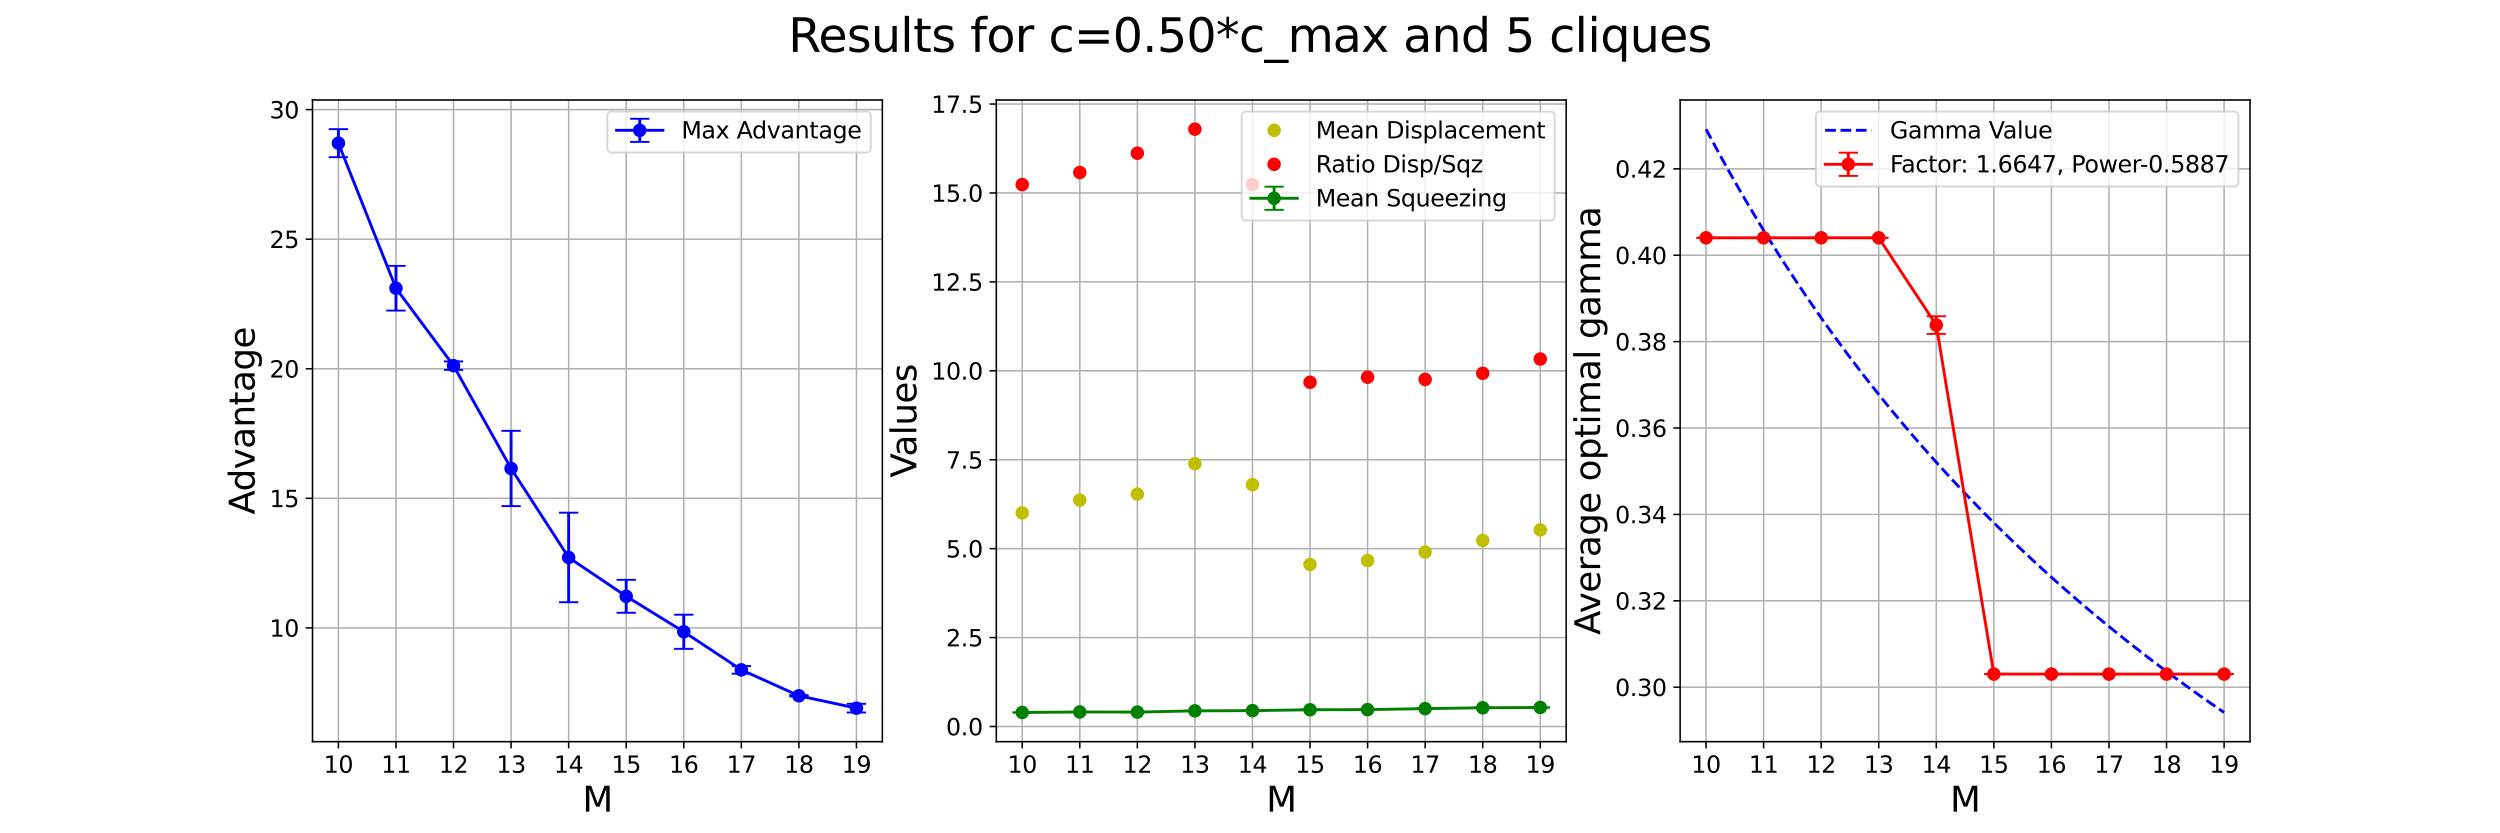 <?xml version="1.0" encoding="utf-8" standalone="no"?>
<!DOCTYPE svg PUBLIC "-//W3C//DTD SVG 1.1//EN"
  "http://www.w3.org/Graphics/SVG/1.1/DTD/svg11.dtd">
<svg xmlns:xlink="http://www.w3.org/1999/xlink" width="1296pt" height="432pt" viewBox="0 0 1296 432" xmlns="http://www.w3.org/2000/svg" version="1.1">
 <defs>
  <style type="text/css">*{stroke-linejoin: round; stroke-linecap: butt}</style>
 </defs>
 <g id="figure_1">
  <g id="patch_1">
   <path d="M 0 432 
L 1296 432 
L 1296 0 
L 0 0 
z
" style="fill: #ffffff"/>
  </g>
  <g id="axes_1">
   <g id="patch_2">
    <path d="M 162 384.48 
L 457.412 384.48 
L 457.412 51.84 
L 162 51.84 
z
" style="fill: #ffffff"/>
   </g>
   <g id="matplotlib.axis_1">
    <g id="xtick_1">
     <g id="line2d_1">
      <path d="M 175.428 384.48 
L 175.428 51.84 
" clip-path="url(#p0ec0d4d1f9)" style="fill: none; stroke: #b0b0b0; stroke-width: 0.8; stroke-linecap: square"/>
     </g>
     <g id="line2d_2">
      <defs>
       <path id="m5dd9b7b780" d="M 0 0 
L 0 3.5 
" style="stroke: #000000; stroke-width: 0.8"/>
      </defs>
      <g>
       <use xlink:href="#m5dd9b7b780" x="175.428" y="384.48" style="stroke: #000000; stroke-width: 0.8"/>
      </g>
     </g>
     <g id="text_1">
      <!-- 10 -->
      <g transform="translate(167.793 400.598) scale(0.12 -0.12)">
       <defs>
        <path id="DejaVuSans-31" d="M 794 531 
L 1825 531 
L 1825 4091 
L 703 3866 
L 703 4441 
L 1819 4666 
L 2450 4666 
L 2450 531 
L 3481 531 
L 3481 0 
L 794 0 
L 794 531 
z
" transform="scale(0.016)"/>
        <path id="DejaVuSans-30" d="M 2034 4250 
Q 1547 4250 1301 3770 
Q 1056 3291 1056 2328 
Q 1056 1369 1301 889 
Q 1547 409 2034 409 
Q 2525 409 2770 889 
Q 3016 1369 3016 2328 
Q 3016 3291 2770 3770 
Q 2525 4250 2034 4250 
z
M 2034 4750 
Q 2819 4750 3233 4129 
Q 3647 3509 3647 2328 
Q 3647 1150 3233 529 
Q 2819 -91 2034 -91 
Q 1250 -91 836 529 
Q 422 1150 422 2328 
Q 422 3509 836 4129 
Q 1250 4750 2034 4750 
z
" transform="scale(0.016)"/>
       </defs>
       <use xlink:href="#DejaVuSans-31"/>
       <use xlink:href="#DejaVuSans-30" x="63.623"/>
      </g>
     </g>
    </g>
    <g id="xtick_2">
     <g id="line2d_3">
      <path d="M 205.267 384.48 
L 205.267 51.84 
" clip-path="url(#p0ec0d4d1f9)" style="fill: none; stroke: #b0b0b0; stroke-width: 0.8; stroke-linecap: square"/>
     </g>
     <g id="line2d_4">
      <g>
       <use xlink:href="#m5dd9b7b780" x="205.267" y="384.48" style="stroke: #000000; stroke-width: 0.8"/>
      </g>
     </g>
     <g id="text_2">
      <!-- 11 -->
      <g transform="translate(197.632 400.598) scale(0.12 -0.12)">
       <use xlink:href="#DejaVuSans-31"/>
       <use xlink:href="#DejaVuSans-31" x="63.623"/>
      </g>
     </g>
    </g>
    <g id="xtick_3">
     <g id="line2d_5">
      <path d="M 235.107 384.48 
L 235.107 51.84 
" clip-path="url(#p0ec0d4d1f9)" style="fill: none; stroke: #b0b0b0; stroke-width: 0.8; stroke-linecap: square"/>
     </g>
     <g id="line2d_6">
      <g>
       <use xlink:href="#m5dd9b7b780" x="235.107" y="384.48" style="stroke: #000000; stroke-width: 0.8"/>
      </g>
     </g>
     <g id="text_3">
      <!-- 12 -->
      <g transform="translate(227.472 400.598) scale(0.12 -0.12)">
       <defs>
        <path id="DejaVuSans-32" d="M 1228 531 
L 3431 531 
L 3431 0 
L 469 0 
L 469 531 
Q 828 903 1448 1529 
Q 2069 2156 2228 2338 
Q 2531 2678 2651 2914 
Q 2772 3150 2772 3378 
Q 2772 3750 2511 3984 
Q 2250 4219 1831 4219 
Q 1534 4219 1204 4116 
Q 875 4013 500 3803 
L 500 4441 
Q 881 4594 1212 4672 
Q 1544 4750 1819 4750 
Q 2544 4750 2975 4387 
Q 3406 4025 3406 3419 
Q 3406 3131 3298 2873 
Q 3191 2616 2906 2266 
Q 2828 2175 2409 1742 
Q 1991 1309 1228 531 
z
" transform="scale(0.016)"/>
       </defs>
       <use xlink:href="#DejaVuSans-31"/>
       <use xlink:href="#DejaVuSans-32" x="63.623"/>
      </g>
     </g>
    </g>
    <g id="xtick_4">
     <g id="line2d_7">
      <path d="M 264.947 384.48 
L 264.947 51.84 
" clip-path="url(#p0ec0d4d1f9)" style="fill: none; stroke: #b0b0b0; stroke-width: 0.8; stroke-linecap: square"/>
     </g>
     <g id="line2d_8">
      <g>
       <use xlink:href="#m5dd9b7b780" x="264.947" y="384.48" style="stroke: #000000; stroke-width: 0.8"/>
      </g>
     </g>
     <g id="text_4">
      <!-- 13 -->
      <g transform="translate(257.312 400.598) scale(0.12 -0.12)">
       <defs>
        <path id="DejaVuSans-33" d="M 2597 2516 
Q 3050 2419 3304 2112 
Q 3559 1806 3559 1356 
Q 3559 666 3084 287 
Q 2609 -91 1734 -91 
Q 1441 -91 1130 -33 
Q 819 25 488 141 
L 488 750 
Q 750 597 1062 519 
Q 1375 441 1716 441 
Q 2309 441 2620 675 
Q 2931 909 2931 1356 
Q 2931 1769 2642 2001 
Q 2353 2234 1838 2234 
L 1294 2234 
L 1294 2753 
L 1863 2753 
Q 2328 2753 2575 2939 
Q 2822 3125 2822 3475 
Q 2822 3834 2567 4026 
Q 2313 4219 1838 4219 
Q 1578 4219 1281 4162 
Q 984 4106 628 3988 
L 628 4550 
Q 988 4650 1302 4700 
Q 1616 4750 1894 4750 
Q 2613 4750 3031 4423 
Q 3450 4097 3450 3541 
Q 3450 3153 3228 2886 
Q 3006 2619 2597 2516 
z
" transform="scale(0.016)"/>
       </defs>
       <use xlink:href="#DejaVuSans-31"/>
       <use xlink:href="#DejaVuSans-33" x="63.623"/>
      </g>
     </g>
    </g>
    <g id="xtick_5">
     <g id="line2d_9">
      <path d="M 294.786 384.48 
L 294.786 51.84 
" clip-path="url(#p0ec0d4d1f9)" style="fill: none; stroke: #b0b0b0; stroke-width: 0.8; stroke-linecap: square"/>
     </g>
     <g id="line2d_10">
      <g>
       <use xlink:href="#m5dd9b7b780" x="294.786" y="384.48" style="stroke: #000000; stroke-width: 0.8"/>
      </g>
     </g>
     <g id="text_5">
      <!-- 14 -->
      <g transform="translate(287.151 400.598) scale(0.12 -0.12)">
       <defs>
        <path id="DejaVuSans-34" d="M 2419 4116 
L 825 1625 
L 2419 1625 
L 2419 4116 
z
M 2253 4666 
L 3047 4666 
L 3047 1625 
L 3713 1625 
L 3713 1100 
L 3047 1100 
L 3047 0 
L 2419 0 
L 2419 1100 
L 313 1100 
L 313 1709 
L 2253 4666 
z
" transform="scale(0.016)"/>
       </defs>
       <use xlink:href="#DejaVuSans-31"/>
       <use xlink:href="#DejaVuSans-34" x="63.623"/>
      </g>
     </g>
    </g>
    <g id="xtick_6">
     <g id="line2d_11">
      <path d="M 324.626 384.48 
L 324.626 51.84 
" clip-path="url(#p0ec0d4d1f9)" style="fill: none; stroke: #b0b0b0; stroke-width: 0.8; stroke-linecap: square"/>
     </g>
     <g id="line2d_12">
      <g>
       <use xlink:href="#m5dd9b7b780" x="324.626" y="384.48" style="stroke: #000000; stroke-width: 0.8"/>
      </g>
     </g>
     <g id="text_6">
      <!-- 15 -->
      <g transform="translate(316.991 400.598) scale(0.12 -0.12)">
       <defs>
        <path id="DejaVuSans-35" d="M 691 4666 
L 3169 4666 
L 3169 4134 
L 1269 4134 
L 1269 2991 
Q 1406 3038 1543 3061 
Q 1681 3084 1819 3084 
Q 2600 3084 3056 2656 
Q 3513 2228 3513 1497 
Q 3513 744 3044 326 
Q 2575 -91 1722 -91 
Q 1428 -91 1123 -41 
Q 819 9 494 109 
L 494 744 
Q 775 591 1075 516 
Q 1375 441 1709 441 
Q 2250 441 2565 725 
Q 2881 1009 2881 1497 
Q 2881 1984 2565 2268 
Q 2250 2553 1709 2553 
Q 1456 2553 1204 2497 
Q 953 2441 691 2322 
L 691 4666 
z
" transform="scale(0.016)"/>
       </defs>
       <use xlink:href="#DejaVuSans-31"/>
       <use xlink:href="#DejaVuSans-35" x="63.623"/>
      </g>
     </g>
    </g>
    <g id="xtick_7">
     <g id="line2d_13">
      <path d="M 354.465 384.48 
L 354.465 51.84 
" clip-path="url(#p0ec0d4d1f9)" style="fill: none; stroke: #b0b0b0; stroke-width: 0.8; stroke-linecap: square"/>
     </g>
     <g id="line2d_14">
      <g>
       <use xlink:href="#m5dd9b7b780" x="354.465" y="384.48" style="stroke: #000000; stroke-width: 0.8"/>
      </g>
     </g>
     <g id="text_7">
      <!-- 16 -->
      <g transform="translate(346.83 400.598) scale(0.12 -0.12)">
       <defs>
        <path id="DejaVuSans-36" d="M 2113 2584 
Q 1688 2584 1439 2293 
Q 1191 2003 1191 1497 
Q 1191 994 1439 701 
Q 1688 409 2113 409 
Q 2538 409 2786 701 
Q 3034 994 3034 1497 
Q 3034 2003 2786 2293 
Q 2538 2584 2113 2584 
z
M 3366 4563 
L 3366 3988 
Q 3128 4100 2886 4159 
Q 2644 4219 2406 4219 
Q 1781 4219 1451 3797 
Q 1122 3375 1075 2522 
Q 1259 2794 1537 2939 
Q 1816 3084 2150 3084 
Q 2853 3084 3261 2657 
Q 3669 2231 3669 1497 
Q 3669 778 3244 343 
Q 2819 -91 2113 -91 
Q 1303 -91 875 529 
Q 447 1150 447 2328 
Q 447 3434 972 4092 
Q 1497 4750 2381 4750 
Q 2619 4750 2861 4703 
Q 3103 4656 3366 4563 
z
" transform="scale(0.016)"/>
       </defs>
       <use xlink:href="#DejaVuSans-31"/>
       <use xlink:href="#DejaVuSans-36" x="63.623"/>
      </g>
     </g>
    </g>
    <g id="xtick_8">
     <g id="line2d_15">
      <path d="M 384.305 384.48 
L 384.305 51.84 
" clip-path="url(#p0ec0d4d1f9)" style="fill: none; stroke: #b0b0b0; stroke-width: 0.8; stroke-linecap: square"/>
     </g>
     <g id="line2d_16">
      <g>
       <use xlink:href="#m5dd9b7b780" x="384.305" y="384.48" style="stroke: #000000; stroke-width: 0.8"/>
      </g>
     </g>
     <g id="text_8">
      <!-- 17 -->
      <g transform="translate(376.67 400.598) scale(0.12 -0.12)">
       <defs>
        <path id="DejaVuSans-37" d="M 525 4666 
L 3525 4666 
L 3525 4397 
L 1831 0 
L 1172 0 
L 2766 4134 
L 525 4134 
L 525 4666 
z
" transform="scale(0.016)"/>
       </defs>
       <use xlink:href="#DejaVuSans-31"/>
       <use xlink:href="#DejaVuSans-37" x="63.623"/>
      </g>
     </g>
    </g>
    <g id="xtick_9">
     <g id="line2d_17">
      <path d="M 414.144 384.48 
L 414.144 51.84 
" clip-path="url(#p0ec0d4d1f9)" style="fill: none; stroke: #b0b0b0; stroke-width: 0.8; stroke-linecap: square"/>
     </g>
     <g id="line2d_18">
      <g>
       <use xlink:href="#m5dd9b7b780" x="414.144" y="384.48" style="stroke: #000000; stroke-width: 0.8"/>
      </g>
     </g>
     <g id="text_9">
      <!-- 18 -->
      <g transform="translate(406.509 400.598) scale(0.12 -0.12)">
       <defs>
        <path id="DejaVuSans-38" d="M 2034 2216 
Q 1584 2216 1326 1975 
Q 1069 1734 1069 1313 
Q 1069 891 1326 650 
Q 1584 409 2034 409 
Q 2484 409 2743 651 
Q 3003 894 3003 1313 
Q 3003 1734 2745 1975 
Q 2488 2216 2034 2216 
z
M 1403 2484 
Q 997 2584 770 2862 
Q 544 3141 544 3541 
Q 544 4100 942 4425 
Q 1341 4750 2034 4750 
Q 2731 4750 3128 4425 
Q 3525 4100 3525 3541 
Q 3525 3141 3298 2862 
Q 3072 2584 2669 2484 
Q 3125 2378 3379 2068 
Q 3634 1759 3634 1313 
Q 3634 634 3220 271 
Q 2806 -91 2034 -91 
Q 1263 -91 848 271 
Q 434 634 434 1313 
Q 434 1759 690 2068 
Q 947 2378 1403 2484 
z
M 1172 3481 
Q 1172 3119 1398 2916 
Q 1625 2713 2034 2713 
Q 2441 2713 2670 2916 
Q 2900 3119 2900 3481 
Q 2900 3844 2670 4047 
Q 2441 4250 2034 4250 
Q 1625 4250 1398 4047 
Q 1172 3844 1172 3481 
z
" transform="scale(0.016)"/>
       </defs>
       <use xlink:href="#DejaVuSans-31"/>
       <use xlink:href="#DejaVuSans-38" x="63.623"/>
      </g>
     </g>
    </g>
    <g id="xtick_10">
     <g id="line2d_19">
      <path d="M 443.984 384.48 
L 443.984 51.84 
" clip-path="url(#p0ec0d4d1f9)" style="fill: none; stroke: #b0b0b0; stroke-width: 0.8; stroke-linecap: square"/>
     </g>
     <g id="line2d_20">
      <g>
       <use xlink:href="#m5dd9b7b780" x="443.984" y="384.48" style="stroke: #000000; stroke-width: 0.8"/>
      </g>
     </g>
     <g id="text_10">
      <!-- 19 -->
      <g transform="translate(436.349 400.598) scale(0.12 -0.12)">
       <defs>
        <path id="DejaVuSans-39" d="M 703 97 
L 703 672 
Q 941 559 1184 500 
Q 1428 441 1663 441 
Q 2288 441 2617 861 
Q 2947 1281 2994 2138 
Q 2813 1869 2534 1725 
Q 2256 1581 1919 1581 
Q 1219 1581 811 2004 
Q 403 2428 403 3163 
Q 403 3881 828 4315 
Q 1253 4750 1959 4750 
Q 2769 4750 3195 4129 
Q 3622 3509 3622 2328 
Q 3622 1225 3098 567 
Q 2575 -91 1691 -91 
Q 1453 -91 1209 -44 
Q 966 3 703 97 
z
M 1959 2075 
Q 2384 2075 2632 2365 
Q 2881 2656 2881 3163 
Q 2881 3666 2632 3958 
Q 2384 4250 1959 4250 
Q 1534 4250 1286 3958 
Q 1038 3666 1038 3163 
Q 1038 2656 1286 2365 
Q 1534 2075 1959 2075 
z
" transform="scale(0.016)"/>
       </defs>
       <use xlink:href="#DejaVuSans-31"/>
       <use xlink:href="#DejaVuSans-39" x="63.623"/>
      </g>
     </g>
    </g>
    <g id="text_11">
     <!-- M -->
     <g transform="translate(301.941 420.771) scale(0.18 -0.18)">
      <defs>
       <path id="DejaVuSans-4d" d="M 628 4666 
L 1569 4666 
L 2759 1491 
L 3956 4666 
L 4897 4666 
L 4897 0 
L 4281 0 
L 4281 4097 
L 3078 897 
L 2444 897 
L 1241 4097 
L 1241 0 
L 628 0 
L 628 4666 
z
" transform="scale(0.016)"/>
      </defs>
      <use xlink:href="#DejaVuSans-4d"/>
     </g>
    </g>
   </g>
   <g id="matplotlib.axis_2">
    <g id="ytick_1">
     <g id="line2d_21">
      <path d="M 162 325.49 
L 457.412 325.49 
" clip-path="url(#p0ec0d4d1f9)" style="fill: none; stroke: #b0b0b0; stroke-width: 0.8; stroke-linecap: square"/>
     </g>
     <g id="line2d_22">
      <defs>
       <path id="m39ee5fcbde" d="M 0 0 
L -3.5 0 
" style="stroke: #000000; stroke-width: 0.8"/>
      </defs>
      <g>
       <use xlink:href="#m39ee5fcbde" x="162" y="325.49" style="stroke: #000000; stroke-width: 0.8"/>
      </g>
     </g>
     <g id="text_12">
      <!-- 10 -->
      <g transform="translate(139.73 330.049) scale(0.12 -0.12)">
       <use xlink:href="#DejaVuSans-31"/>
       <use xlink:href="#DejaVuSans-30" x="63.623"/>
      </g>
     </g>
    </g>
    <g id="ytick_2">
     <g id="line2d_23">
      <path d="M 162 258.323 
L 457.412 258.323 
" clip-path="url(#p0ec0d4d1f9)" style="fill: none; stroke: #b0b0b0; stroke-width: 0.8; stroke-linecap: square"/>
     </g>
     <g id="line2d_24">
      <g>
       <use xlink:href="#m39ee5fcbde" x="162" y="258.323" style="stroke: #000000; stroke-width: 0.8"/>
      </g>
     </g>
     <g id="text_13">
      <!-- 15 -->
      <g transform="translate(139.73 262.882) scale(0.12 -0.12)">
       <use xlink:href="#DejaVuSans-31"/>
       <use xlink:href="#DejaVuSans-35" x="63.623"/>
      </g>
     </g>
    </g>
    <g id="ytick_3">
     <g id="line2d_25">
      <path d="M 162 191.155 
L 457.412 191.155 
" clip-path="url(#p0ec0d4d1f9)" style="fill: none; stroke: #b0b0b0; stroke-width: 0.8; stroke-linecap: square"/>
     </g>
     <g id="line2d_26">
      <g>
       <use xlink:href="#m39ee5fcbde" x="162" y="191.155" style="stroke: #000000; stroke-width: 0.8"/>
      </g>
     </g>
     <g id="text_14">
      <!-- 20 -->
      <g transform="translate(139.73 195.714) scale(0.12 -0.12)">
       <use xlink:href="#DejaVuSans-32"/>
       <use xlink:href="#DejaVuSans-30" x="63.623"/>
      </g>
     </g>
    </g>
    <g id="ytick_4">
     <g id="line2d_27">
      <path d="M 162 123.987 
L 457.412 123.987 
" clip-path="url(#p0ec0d4d1f9)" style="fill: none; stroke: #b0b0b0; stroke-width: 0.8; stroke-linecap: square"/>
     </g>
     <g id="line2d_28">
      <g>
       <use xlink:href="#m39ee5fcbde" x="162" y="123.987" style="stroke: #000000; stroke-width: 0.8"/>
      </g>
     </g>
     <g id="text_15">
      <!-- 25 -->
      <g transform="translate(139.73 128.546) scale(0.12 -0.12)">
       <use xlink:href="#DejaVuSans-32"/>
       <use xlink:href="#DejaVuSans-35" x="63.623"/>
      </g>
     </g>
    </g>
    <g id="ytick_5">
     <g id="line2d_29">
      <path d="M 162 56.819 
L 457.412 56.819 
" clip-path="url(#p0ec0d4d1f9)" style="fill: none; stroke: #b0b0b0; stroke-width: 0.8; stroke-linecap: square"/>
     </g>
     <g id="line2d_30">
      <g>
       <use xlink:href="#m39ee5fcbde" x="162" y="56.819" style="stroke: #000000; stroke-width: 0.8"/>
      </g>
     </g>
     <g id="text_16">
      <!-- 30 -->
      <g transform="translate(139.73 61.378) scale(0.12 -0.12)">
       <use xlink:href="#DejaVuSans-33"/>
       <use xlink:href="#DejaVuSans-30" x="63.623"/>
      </g>
     </g>
    </g>
    <g id="text_17">
     <!-- Advantage -->
     <g transform="translate(131.987 266.714) rotate(-90) scale(0.18 -0.18)">
      <defs>
       <path id="DejaVuSans-41" d="M 2188 4044 
L 1331 1722 
L 3047 1722 
L 2188 4044 
z
M 1831 4666 
L 2547 4666 
L 4325 0 
L 3669 0 
L 3244 1197 
L 1141 1197 
L 716 0 
L 50 0 
L 1831 4666 
z
" transform="scale(0.016)"/>
       <path id="DejaVuSans-64" d="M 2906 2969 
L 2906 4863 
L 3481 4863 
L 3481 0 
L 2906 0 
L 2906 525 
Q 2725 213 2448 61 
Q 2172 -91 1784 -91 
Q 1150 -91 751 415 
Q 353 922 353 1747 
Q 353 2572 751 3078 
Q 1150 3584 1784 3584 
Q 2172 3584 2448 3432 
Q 2725 3281 2906 2969 
z
M 947 1747 
Q 947 1113 1208 752 
Q 1469 391 1925 391 
Q 2381 391 2643 752 
Q 2906 1113 2906 1747 
Q 2906 2381 2643 2742 
Q 2381 3103 1925 3103 
Q 1469 3103 1208 2742 
Q 947 2381 947 1747 
z
" transform="scale(0.016)"/>
       <path id="DejaVuSans-76" d="M 191 3500 
L 800 3500 
L 1894 563 
L 2988 3500 
L 3597 3500 
L 2284 0 
L 1503 0 
L 191 3500 
z
" transform="scale(0.016)"/>
       <path id="DejaVuSans-61" d="M 2194 1759 
Q 1497 1759 1228 1600 
Q 959 1441 959 1056 
Q 959 750 1161 570 
Q 1363 391 1709 391 
Q 2188 391 2477 730 
Q 2766 1069 2766 1631 
L 2766 1759 
L 2194 1759 
z
M 3341 1997 
L 3341 0 
L 2766 0 
L 2766 531 
Q 2569 213 2275 61 
Q 1981 -91 1556 -91 
Q 1019 -91 701 211 
Q 384 513 384 1019 
Q 384 1609 779 1909 
Q 1175 2209 1959 2209 
L 2766 2209 
L 2766 2266 
Q 2766 2663 2505 2880 
Q 2244 3097 1772 3097 
Q 1472 3097 1187 3025 
Q 903 2953 641 2809 
L 641 3341 
Q 956 3463 1253 3523 
Q 1550 3584 1831 3584 
Q 2591 3584 2966 3190 
Q 3341 2797 3341 1997 
z
" transform="scale(0.016)"/>
       <path id="DejaVuSans-6e" d="M 3513 2113 
L 3513 0 
L 2938 0 
L 2938 2094 
Q 2938 2591 2744 2837 
Q 2550 3084 2163 3084 
Q 1697 3084 1428 2787 
Q 1159 2491 1159 1978 
L 1159 0 
L 581 0 
L 581 3500 
L 1159 3500 
L 1159 2956 
Q 1366 3272 1645 3428 
Q 1925 3584 2291 3584 
Q 2894 3584 3203 3211 
Q 3513 2838 3513 2113 
z
" transform="scale(0.016)"/>
       <path id="DejaVuSans-74" d="M 1172 4494 
L 1172 3500 
L 2356 3500 
L 2356 3053 
L 1172 3053 
L 1172 1153 
Q 1172 725 1289 603 
Q 1406 481 1766 481 
L 2356 481 
L 2356 0 
L 1766 0 
Q 1100 0 847 248 
Q 594 497 594 1153 
L 594 3053 
L 172 3053 
L 172 3500 
L 594 3500 
L 594 4494 
L 1172 4494 
z
" transform="scale(0.016)"/>
       <path id="DejaVuSans-67" d="M 2906 1791 
Q 2906 2416 2648 2759 
Q 2391 3103 1925 3103 
Q 1463 3103 1205 2759 
Q 947 2416 947 1791 
Q 947 1169 1205 825 
Q 1463 481 1925 481 
Q 2391 481 2648 825 
Q 2906 1169 2906 1791 
z
M 3481 434 
Q 3481 -459 3084 -895 
Q 2688 -1331 1869 -1331 
Q 1566 -1331 1297 -1286 
Q 1028 -1241 775 -1147 
L 775 -588 
Q 1028 -725 1275 -790 
Q 1522 -856 1778 -856 
Q 2344 -856 2625 -561 
Q 2906 -266 2906 331 
L 2906 616 
Q 2728 306 2450 153 
Q 2172 0 1784 0 
Q 1141 0 747 490 
Q 353 981 353 1791 
Q 353 2603 747 3093 
Q 1141 3584 1784 3584 
Q 2172 3584 2450 3431 
Q 2728 3278 2906 2969 
L 2906 3500 
L 3481 3500 
L 3481 434 
z
" transform="scale(0.016)"/>
       <path id="DejaVuSans-65" d="M 3597 1894 
L 3597 1613 
L 953 1613 
Q 991 1019 1311 708 
Q 1631 397 2203 397 
Q 2534 397 2845 478 
Q 3156 559 3463 722 
L 3463 178 
Q 3153 47 2828 -22 
Q 2503 -91 2169 -91 
Q 1331 -91 842 396 
Q 353 884 353 1716 
Q 353 2575 817 3079 
Q 1281 3584 2069 3584 
Q 2775 3584 3186 3129 
Q 3597 2675 3597 1894 
z
M 3022 2063 
Q 3016 2534 2758 2815 
Q 2500 3097 2075 3097 
Q 1594 3097 1305 2825 
Q 1016 2553 972 2059 
L 3022 2063 
z
" transform="scale(0.016)"/>
      </defs>
      <use xlink:href="#DejaVuSans-41"/>
      <use xlink:href="#DejaVuSans-64" x="66.658"/>
      <use xlink:href="#DejaVuSans-76" x="130.135"/>
      <use xlink:href="#DejaVuSans-61" x="189.314"/>
      <use xlink:href="#DejaVuSans-6e" x="250.594"/>
      <use xlink:href="#DejaVuSans-74" x="313.973"/>
      <use xlink:href="#DejaVuSans-61" x="353.182"/>
      <use xlink:href="#DejaVuSans-67" x="414.461"/>
      <use xlink:href="#DejaVuSans-65" x="477.938"/>
     </g>
    </g>
   </g>
   <g id="LineCollection_1">
    <path d="M 175.428 81.464 
L 175.428 66.96 
" clip-path="url(#p0ec0d4d1f9)" style="fill: none; stroke: #0000ff; stroke-width: 1.5"/>
    <path d="M 205.267 160.983 
L 205.267 137.826 
" clip-path="url(#p0ec0d4d1f9)" style="fill: none; stroke: #0000ff; stroke-width: 1.5"/>
    <path d="M 235.107 191.766 
L 235.107 187.377 
" clip-path="url(#p0ec0d4d1f9)" style="fill: none; stroke: #0000ff; stroke-width: 1.5"/>
    <path d="M 264.947 262.375 
L 264.947 223.337 
" clip-path="url(#p0ec0d4d1f9)" style="fill: none; stroke: #0000ff; stroke-width: 1.5"/>
    <path d="M 294.786 312.19 
L 294.786 265.8 
" clip-path="url(#p0ec0d4d1f9)" style="fill: none; stroke: #0000ff; stroke-width: 1.5"/>
    <path d="M 324.626 317.667 
L 324.626 300.586 
" clip-path="url(#p0ec0d4d1f9)" style="fill: none; stroke: #0000ff; stroke-width: 1.5"/>
    <path d="M 354.465 336.352 
L 354.465 318.654 
" clip-path="url(#p0ec0d4d1f9)" style="fill: none; stroke: #0000ff; stroke-width: 1.5"/>
    <path d="M 384.305 349.256 
L 384.305 345.256 
" clip-path="url(#p0ec0d4d1f9)" style="fill: none; stroke: #0000ff; stroke-width: 1.5"/>
    <path d="M 414.144 361.051 
L 414.144 360.35 
" clip-path="url(#p0ec0d4d1f9)" style="fill: none; stroke: #0000ff; stroke-width: 1.5"/>
    <path d="M 443.984 369.36 
L 443.984 364.855 
" clip-path="url(#p0ec0d4d1f9)" style="fill: none; stroke: #0000ff; stroke-width: 1.5"/>
   </g>
   <g id="line2d_31">
    <defs>
     <path id="m4b9c6acd1d" d="M 5 0 
L -5 -0 
" style="stroke: #0000ff"/>
    </defs>
    <g clip-path="url(#p0ec0d4d1f9)">
     <use xlink:href="#m4b9c6acd1d" x="175.428" y="81.464" style="fill: #0000ff; stroke: #0000ff"/>
     <use xlink:href="#m4b9c6acd1d" x="205.267" y="160.983" style="fill: #0000ff; stroke: #0000ff"/>
     <use xlink:href="#m4b9c6acd1d" x="235.107" y="191.766" style="fill: #0000ff; stroke: #0000ff"/>
     <use xlink:href="#m4b9c6acd1d" x="264.947" y="262.375" style="fill: #0000ff; stroke: #0000ff"/>
     <use xlink:href="#m4b9c6acd1d" x="294.786" y="312.19" style="fill: #0000ff; stroke: #0000ff"/>
     <use xlink:href="#m4b9c6acd1d" x="324.626" y="317.667" style="fill: #0000ff; stroke: #0000ff"/>
     <use xlink:href="#m4b9c6acd1d" x="354.465" y="336.352" style="fill: #0000ff; stroke: #0000ff"/>
     <use xlink:href="#m4b9c6acd1d" x="384.305" y="349.256" style="fill: #0000ff; stroke: #0000ff"/>
     <use xlink:href="#m4b9c6acd1d" x="414.144" y="361.051" style="fill: #0000ff; stroke: #0000ff"/>
     <use xlink:href="#m4b9c6acd1d" x="443.984" y="369.36" style="fill: #0000ff; stroke: #0000ff"/>
    </g>
   </g>
   <g id="line2d_32">
    <g clip-path="url(#p0ec0d4d1f9)">
     <use xlink:href="#m4b9c6acd1d" x="175.428" y="66.96" style="fill: #0000ff; stroke: #0000ff"/>
     <use xlink:href="#m4b9c6acd1d" x="205.267" y="137.826" style="fill: #0000ff; stroke: #0000ff"/>
     <use xlink:href="#m4b9c6acd1d" x="235.107" y="187.377" style="fill: #0000ff; stroke: #0000ff"/>
     <use xlink:href="#m4b9c6acd1d" x="264.947" y="223.337" style="fill: #0000ff; stroke: #0000ff"/>
     <use xlink:href="#m4b9c6acd1d" x="294.786" y="265.8" style="fill: #0000ff; stroke: #0000ff"/>
     <use xlink:href="#m4b9c6acd1d" x="324.626" y="300.586" style="fill: #0000ff; stroke: #0000ff"/>
     <use xlink:href="#m4b9c6acd1d" x="354.465" y="318.654" style="fill: #0000ff; stroke: #0000ff"/>
     <use xlink:href="#m4b9c6acd1d" x="384.305" y="345.256" style="fill: #0000ff; stroke: #0000ff"/>
     <use xlink:href="#m4b9c6acd1d" x="414.144" y="360.35" style="fill: #0000ff; stroke: #0000ff"/>
     <use xlink:href="#m4b9c6acd1d" x="443.984" y="364.855" style="fill: #0000ff; stroke: #0000ff"/>
    </g>
   </g>
   <g id="line2d_33">
    <path d="M 175.428 74.212 
L 205.267 149.404 
L 235.107 189.571 
L 264.947 242.856 
L 294.786 288.995 
L 324.626 309.126 
L 354.465 327.503 
L 384.305 347.256 
L 414.144 360.701 
L 443.984 367.107 
" clip-path="url(#p0ec0d4d1f9)" style="fill: none; stroke: #0000ff; stroke-width: 1.5; stroke-linecap: square"/>
    <defs>
     <path id="m8a11185522" d="M 0 3 
C 0.796 3 1.559 2.684 2.121 2.121 
C 2.684 1.559 3 0.796 3 0 
C 3 -0.796 2.684 -1.559 2.121 -2.121 
C 1.559 -2.684 0.796 -3 0 -3 
C -0.796 -3 -1.559 -2.684 -2.121 -2.121 
C -2.684 -1.559 -3 -0.796 -3 0 
C -3 0.796 -2.684 1.559 -2.121 2.121 
C -1.559 2.684 -0.796 3 0 3 
z
" style="stroke: #0000ff"/>
    </defs>
    <g clip-path="url(#p0ec0d4d1f9)">
     <use xlink:href="#m8a11185522" x="175.428" y="74.212" style="fill: #0000ff; stroke: #0000ff"/>
     <use xlink:href="#m8a11185522" x="205.267" y="149.404" style="fill: #0000ff; stroke: #0000ff"/>
     <use xlink:href="#m8a11185522" x="235.107" y="189.571" style="fill: #0000ff; stroke: #0000ff"/>
     <use xlink:href="#m8a11185522" x="264.947" y="242.856" style="fill: #0000ff; stroke: #0000ff"/>
     <use xlink:href="#m8a11185522" x="294.786" y="288.995" style="fill: #0000ff; stroke: #0000ff"/>
     <use xlink:href="#m8a11185522" x="324.626" y="309.126" style="fill: #0000ff; stroke: #0000ff"/>
     <use xlink:href="#m8a11185522" x="354.465" y="327.503" style="fill: #0000ff; stroke: #0000ff"/>
     <use xlink:href="#m8a11185522" x="384.305" y="347.256" style="fill: #0000ff; stroke: #0000ff"/>
     <use xlink:href="#m8a11185522" x="414.144" y="360.701" style="fill: #0000ff; stroke: #0000ff"/>
     <use xlink:href="#m8a11185522" x="443.984" y="367.107" style="fill: #0000ff; stroke: #0000ff"/>
    </g>
   </g>
   <g id="patch_3">
    <path d="M 162 384.48 
L 162 51.84 
" style="fill: none; stroke: #000000; stroke-width: 0.8; stroke-linejoin: miter; stroke-linecap: square"/>
   </g>
   <g id="patch_4">
    <path d="M 457.412 384.48 
L 457.412 51.84 
" style="fill: none; stroke: #000000; stroke-width: 0.8; stroke-linejoin: miter; stroke-linecap: square"/>
   </g>
   <g id="patch_5">
    <path d="M 162 384.48 
L 457.412 384.48 
" style="fill: none; stroke: #000000; stroke-width: 0.8; stroke-linejoin: miter; stroke-linecap: square"/>
   </g>
   <g id="patch_6">
    <path d="M 162 51.84 
L 457.412 51.84 
" style="fill: none; stroke: #000000; stroke-width: 0.8; stroke-linejoin: miter; stroke-linecap: square"/>
   </g>
   <g id="legend_1">
    <g id="patch_7">
     <path d="M 317.25 79.054 
L 449.012 79.054 
Q 451.412 79.054 451.412 76.654 
L 451.412 60.24 
Q 451.412 57.84 449.012 57.84 
L 317.25 57.84 
Q 314.85 57.84 314.85 60.24 
L 314.85 76.654 
Q 314.85 79.054 317.25 79.054 
z
" style="fill: #ffffff; opacity: 0.8; stroke: #cccccc; stroke-linejoin: miter"/>
    </g>
    <g id="LineCollection_2">
     <path d="M 331.65 73.558 
L 331.65 61.558 
" style="fill: none; stroke: #0000ff; stroke-width: 1.5"/>
    </g>
    <g id="line2d_34">
     <g>
      <use xlink:href="#m4b9c6acd1d" x="331.65" y="73.558" style="fill: #0000ff; stroke: #0000ff"/>
     </g>
    </g>
    <g id="line2d_35">
     <g>
      <use xlink:href="#m4b9c6acd1d" x="331.65" y="61.558" style="fill: #0000ff; stroke: #0000ff"/>
     </g>
    </g>
    <g id="line2d_36">
     <path d="M 319.65 67.558 
L 343.65 67.558 
" style="fill: none; stroke: #0000ff; stroke-width: 1.5; stroke-linecap: square"/>
    </g>
    <g id="line2d_37">
     <g>
      <use xlink:href="#m8a11185522" x="331.65" y="67.558" style="fill: #0000ff; stroke: #0000ff"/>
     </g>
    </g>
    <g id="text_18">
     <!-- Max Advantage -->
     <g transform="translate(353.25 71.758) scale(0.12 -0.12)">
      <defs>
       <path id="DejaVuSans-78" d="M 3513 3500 
L 2247 1797 
L 3578 0 
L 2900 0 
L 1881 1375 
L 863 0 
L 184 0 
L 1544 1831 
L 300 3500 
L 978 3500 
L 1906 2253 
L 2834 3500 
L 3513 3500 
z
" transform="scale(0.016)"/>
       <path id="DejaVuSans-20" transform="scale(0.016)"/>
      </defs>
      <use xlink:href="#DejaVuSans-4d"/>
      <use xlink:href="#DejaVuSans-61" x="86.279"/>
      <use xlink:href="#DejaVuSans-78" x="147.559"/>
      <use xlink:href="#DejaVuSans-20" x="206.738"/>
      <use xlink:href="#DejaVuSans-41" x="238.525"/>
      <use xlink:href="#DejaVuSans-64" x="305.184"/>
      <use xlink:href="#DejaVuSans-76" x="368.66"/>
      <use xlink:href="#DejaVuSans-61" x="427.84"/>
      <use xlink:href="#DejaVuSans-6e" x="489.119"/>
      <use xlink:href="#DejaVuSans-74" x="552.498"/>
      <use xlink:href="#DejaVuSans-61" x="591.707"/>
      <use xlink:href="#DejaVuSans-67" x="652.986"/>
      <use xlink:href="#DejaVuSans-65" x="716.463"/>
     </g>
    </g>
   </g>
  </g>
  <g id="axes_2">
   <g id="patch_8">
    <path d="M 516.494 384.48 
L 811.906 384.48 
L 811.906 51.84 
L 516.494 51.84 
z
" style="fill: #ffffff"/>
   </g>
   <g id="matplotlib.axis_3">
    <g id="xtick_11">
     <g id="line2d_38">
      <path d="M 529.922 384.48 
L 529.922 51.84 
" clip-path="url(#p09dde2d862)" style="fill: none; stroke: #b0b0b0; stroke-width: 0.8; stroke-linecap: square"/>
     </g>
     <g id="line2d_39">
      <g>
       <use xlink:href="#m5dd9b7b780" x="529.922" y="384.48" style="stroke: #000000; stroke-width: 0.8"/>
      </g>
     </g>
     <g id="text_19">
      <!-- 10 -->
      <g transform="translate(522.287 400.598) scale(0.12 -0.12)">
       <use xlink:href="#DejaVuSans-31"/>
       <use xlink:href="#DejaVuSans-30" x="63.623"/>
      </g>
     </g>
    </g>
    <g id="xtick_12">
     <g id="line2d_40">
      <path d="M 559.761 384.48 
L 559.761 51.84 
" clip-path="url(#p09dde2d862)" style="fill: none; stroke: #b0b0b0; stroke-width: 0.8; stroke-linecap: square"/>
     </g>
     <g id="line2d_41">
      <g>
       <use xlink:href="#m5dd9b7b780" x="559.761" y="384.48" style="stroke: #000000; stroke-width: 0.8"/>
      </g>
     </g>
     <g id="text_20">
      <!-- 11 -->
      <g transform="translate(552.126 400.598) scale(0.12 -0.12)">
       <use xlink:href="#DejaVuSans-31"/>
       <use xlink:href="#DejaVuSans-31" x="63.623"/>
      </g>
     </g>
    </g>
    <g id="xtick_13">
     <g id="line2d_42">
      <path d="M 589.601 384.48 
L 589.601 51.84 
" clip-path="url(#p09dde2d862)" style="fill: none; stroke: #b0b0b0; stroke-width: 0.8; stroke-linecap: square"/>
     </g>
     <g id="line2d_43">
      <g>
       <use xlink:href="#m5dd9b7b780" x="589.601" y="384.48" style="stroke: #000000; stroke-width: 0.8"/>
      </g>
     </g>
     <g id="text_21">
      <!-- 12 -->
      <g transform="translate(581.966 400.598) scale(0.12 -0.12)">
       <use xlink:href="#DejaVuSans-31"/>
       <use xlink:href="#DejaVuSans-32" x="63.623"/>
      </g>
     </g>
    </g>
    <g id="xtick_14">
     <g id="line2d_44">
      <path d="M 619.441 384.48 
L 619.441 51.84 
" clip-path="url(#p09dde2d862)" style="fill: none; stroke: #b0b0b0; stroke-width: 0.8; stroke-linecap: square"/>
     </g>
     <g id="line2d_45">
      <g>
       <use xlink:href="#m5dd9b7b780" x="619.441" y="384.48" style="stroke: #000000; stroke-width: 0.8"/>
      </g>
     </g>
     <g id="text_22">
      <!-- 13 -->
      <g transform="translate(611.806 400.598) scale(0.12 -0.12)">
       <use xlink:href="#DejaVuSans-31"/>
       <use xlink:href="#DejaVuSans-33" x="63.623"/>
      </g>
     </g>
    </g>
    <g id="xtick_15">
     <g id="line2d_46">
      <path d="M 649.28 384.48 
L 649.28 51.84 
" clip-path="url(#p09dde2d862)" style="fill: none; stroke: #b0b0b0; stroke-width: 0.8; stroke-linecap: square"/>
     </g>
     <g id="line2d_47">
      <g>
       <use xlink:href="#m5dd9b7b780" x="649.28" y="384.48" style="stroke: #000000; stroke-width: 0.8"/>
      </g>
     </g>
     <g id="text_23">
      <!-- 14 -->
      <g transform="translate(641.645 400.598) scale(0.12 -0.12)">
       <use xlink:href="#DejaVuSans-31"/>
       <use xlink:href="#DejaVuSans-34" x="63.623"/>
      </g>
     </g>
    </g>
    <g id="xtick_16">
     <g id="line2d_48">
      <path d="M 679.12 384.48 
L 679.12 51.84 
" clip-path="url(#p09dde2d862)" style="fill: none; stroke: #b0b0b0; stroke-width: 0.8; stroke-linecap: square"/>
     </g>
     <g id="line2d_49">
      <g>
       <use xlink:href="#m5dd9b7b780" x="679.12" y="384.48" style="stroke: #000000; stroke-width: 0.8"/>
      </g>
     </g>
     <g id="text_24">
      <!-- 15 -->
      <g transform="translate(671.485 400.598) scale(0.12 -0.12)">
       <use xlink:href="#DejaVuSans-31"/>
       <use xlink:href="#DejaVuSans-35" x="63.623"/>
      </g>
     </g>
    </g>
    <g id="xtick_17">
     <g id="line2d_50">
      <path d="M 708.959 384.48 
L 708.959 51.84 
" clip-path="url(#p09dde2d862)" style="fill: none; stroke: #b0b0b0; stroke-width: 0.8; stroke-linecap: square"/>
     </g>
     <g id="line2d_51">
      <g>
       <use xlink:href="#m5dd9b7b780" x="708.959" y="384.48" style="stroke: #000000; stroke-width: 0.8"/>
      </g>
     </g>
     <g id="text_25">
      <!-- 16 -->
      <g transform="translate(701.324 400.598) scale(0.12 -0.12)">
       <use xlink:href="#DejaVuSans-31"/>
       <use xlink:href="#DejaVuSans-36" x="63.623"/>
      </g>
     </g>
    </g>
    <g id="xtick_18">
     <g id="line2d_52">
      <path d="M 738.799 384.48 
L 738.799 51.84 
" clip-path="url(#p09dde2d862)" style="fill: none; stroke: #b0b0b0; stroke-width: 0.8; stroke-linecap: square"/>
     </g>
     <g id="line2d_53">
      <g>
       <use xlink:href="#m5dd9b7b780" x="738.799" y="384.48" style="stroke: #000000; stroke-width: 0.8"/>
      </g>
     </g>
     <g id="text_26">
      <!-- 17 -->
      <g transform="translate(731.164 400.598) scale(0.12 -0.12)">
       <use xlink:href="#DejaVuSans-31"/>
       <use xlink:href="#DejaVuSans-37" x="63.623"/>
      </g>
     </g>
    </g>
    <g id="xtick_19">
     <g id="line2d_54">
      <path d="M 768.639 384.48 
L 768.639 51.84 
" clip-path="url(#p09dde2d862)" style="fill: none; stroke: #b0b0b0; stroke-width: 0.8; stroke-linecap: square"/>
     </g>
     <g id="line2d_55">
      <g>
       <use xlink:href="#m5dd9b7b780" x="768.639" y="384.48" style="stroke: #000000; stroke-width: 0.8"/>
      </g>
     </g>
     <g id="text_27">
      <!-- 18 -->
      <g transform="translate(761.004 400.598) scale(0.12 -0.12)">
       <use xlink:href="#DejaVuSans-31"/>
       <use xlink:href="#DejaVuSans-38" x="63.623"/>
      </g>
     </g>
    </g>
    <g id="xtick_20">
     <g id="line2d_56">
      <path d="M 798.478 384.48 
L 798.478 51.84 
" clip-path="url(#p09dde2d862)" style="fill: none; stroke: #b0b0b0; stroke-width: 0.8; stroke-linecap: square"/>
     </g>
     <g id="line2d_57">
      <g>
       <use xlink:href="#m5dd9b7b780" x="798.478" y="384.48" style="stroke: #000000; stroke-width: 0.8"/>
      </g>
     </g>
     <g id="text_28">
      <!-- 19 -->
      <g transform="translate(790.843 400.598) scale(0.12 -0.12)">
       <use xlink:href="#DejaVuSans-31"/>
       <use xlink:href="#DejaVuSans-39" x="63.623"/>
      </g>
     </g>
    </g>
    <g id="text_29">
     <!-- M -->
     <g transform="translate(656.435 420.771) scale(0.18 -0.18)">
      <use xlink:href="#DejaVuSans-4d"/>
     </g>
    </g>
   </g>
   <g id="matplotlib.axis_4">
    <g id="ytick_6">
     <g id="line2d_58">
      <path d="M 516.494 376.622 
L 811.906 376.622 
" clip-path="url(#p09dde2d862)" style="fill: none; stroke: #b0b0b0; stroke-width: 0.8; stroke-linecap: square"/>
     </g>
     <g id="line2d_59">
      <g>
       <use xlink:href="#m39ee5fcbde" x="516.494" y="376.622" style="stroke: #000000; stroke-width: 0.8"/>
      </g>
     </g>
     <g id="text_30">
      <!-- 0.0 -->
      <g transform="translate(490.41 381.181) scale(0.12 -0.12)">
       <defs>
        <path id="DejaVuSans-2e" d="M 684 794 
L 1344 794 
L 1344 0 
L 684 0 
L 684 794 
z
" transform="scale(0.016)"/>
       </defs>
       <use xlink:href="#DejaVuSans-30"/>
       <use xlink:href="#DejaVuSans-2e" x="63.623"/>
       <use xlink:href="#DejaVuSans-30" x="95.41"/>
      </g>
     </g>
    </g>
    <g id="ytick_7">
     <g id="line2d_60">
      <path d="M 516.494 330.523 
L 811.906 330.523 
" clip-path="url(#p09dde2d862)" style="fill: none; stroke: #b0b0b0; stroke-width: 0.8; stroke-linecap: square"/>
     </g>
     <g id="line2d_61">
      <g>
       <use xlink:href="#m39ee5fcbde" x="516.494" y="330.523" style="stroke: #000000; stroke-width: 0.8"/>
      </g>
     </g>
     <g id="text_31">
      <!-- 2.5 -->
      <g transform="translate(490.41 335.082) scale(0.12 -0.12)">
       <use xlink:href="#DejaVuSans-32"/>
       <use xlink:href="#DejaVuSans-2e" x="63.623"/>
       <use xlink:href="#DejaVuSans-35" x="95.41"/>
      </g>
     </g>
    </g>
    <g id="ytick_8">
     <g id="line2d_62">
      <path d="M 516.494 284.424 
L 811.906 284.424 
" clip-path="url(#p09dde2d862)" style="fill: none; stroke: #b0b0b0; stroke-width: 0.8; stroke-linecap: square"/>
     </g>
     <g id="line2d_63">
      <g>
       <use xlink:href="#m39ee5fcbde" x="516.494" y="284.424" style="stroke: #000000; stroke-width: 0.8"/>
      </g>
     </g>
     <g id="text_32">
      <!-- 5.0 -->
      <g transform="translate(490.41 288.983) scale(0.12 -0.12)">
       <use xlink:href="#DejaVuSans-35"/>
       <use xlink:href="#DejaVuSans-2e" x="63.623"/>
       <use xlink:href="#DejaVuSans-30" x="95.41"/>
      </g>
     </g>
    </g>
    <g id="ytick_9">
     <g id="line2d_64">
      <path d="M 516.494 238.324 
L 811.906 238.324 
" clip-path="url(#p09dde2d862)" style="fill: none; stroke: #b0b0b0; stroke-width: 0.8; stroke-linecap: square"/>
     </g>
     <g id="line2d_65">
      <g>
       <use xlink:href="#m39ee5fcbde" x="516.494" y="238.324" style="stroke: #000000; stroke-width: 0.8"/>
      </g>
     </g>
     <g id="text_33">
      <!-- 7.5 -->
      <g transform="translate(490.41 242.883) scale(0.12 -0.12)">
       <use xlink:href="#DejaVuSans-37"/>
       <use xlink:href="#DejaVuSans-2e" x="63.623"/>
       <use xlink:href="#DejaVuSans-35" x="95.41"/>
      </g>
     </g>
    </g>
    <g id="ytick_10">
     <g id="line2d_66">
      <path d="M 516.494 192.225 
L 811.906 192.225 
" clip-path="url(#p09dde2d862)" style="fill: none; stroke: #b0b0b0; stroke-width: 0.8; stroke-linecap: square"/>
     </g>
     <g id="line2d_67">
      <g>
       <use xlink:href="#m39ee5fcbde" x="516.494" y="192.225" style="stroke: #000000; stroke-width: 0.8"/>
      </g>
     </g>
     <g id="text_34">
      <!-- 10.0 -->
      <g transform="translate(482.775 196.784) scale(0.12 -0.12)">
       <use xlink:href="#DejaVuSans-31"/>
       <use xlink:href="#DejaVuSans-30" x="63.623"/>
       <use xlink:href="#DejaVuSans-2e" x="127.246"/>
       <use xlink:href="#DejaVuSans-30" x="159.033"/>
      </g>
     </g>
    </g>
    <g id="ytick_11">
     <g id="line2d_68">
      <path d="M 516.494 146.126 
L 811.906 146.126 
" clip-path="url(#p09dde2d862)" style="fill: none; stroke: #b0b0b0; stroke-width: 0.8; stroke-linecap: square"/>
     </g>
     <g id="line2d_69">
      <g>
       <use xlink:href="#m39ee5fcbde" x="516.494" y="146.126" style="stroke: #000000; stroke-width: 0.8"/>
      </g>
     </g>
     <g id="text_35">
      <!-- 12.5 -->
      <g transform="translate(482.775 150.685) scale(0.12 -0.12)">
       <use xlink:href="#DejaVuSans-31"/>
       <use xlink:href="#DejaVuSans-32" x="63.623"/>
       <use xlink:href="#DejaVuSans-2e" x="127.246"/>
       <use xlink:href="#DejaVuSans-35" x="159.033"/>
      </g>
     </g>
    </g>
    <g id="ytick_12">
     <g id="line2d_70">
      <path d="M 516.494 100.026 
L 811.906 100.026 
" clip-path="url(#p09dde2d862)" style="fill: none; stroke: #b0b0b0; stroke-width: 0.8; stroke-linecap: square"/>
     </g>
     <g id="line2d_71">
      <g>
       <use xlink:href="#m39ee5fcbde" x="516.494" y="100.026" style="stroke: #000000; stroke-width: 0.8"/>
      </g>
     </g>
     <g id="text_36">
      <!-- 15.0 -->
      <g transform="translate(482.775 104.585) scale(0.12 -0.12)">
       <use xlink:href="#DejaVuSans-31"/>
       <use xlink:href="#DejaVuSans-35" x="63.623"/>
       <use xlink:href="#DejaVuSans-2e" x="127.246"/>
       <use xlink:href="#DejaVuSans-30" x="159.033"/>
      </g>
     </g>
    </g>
    <g id="ytick_13">
     <g id="line2d_72">
      <path d="M 516.494 53.927 
L 811.906 53.927 
" clip-path="url(#p09dde2d862)" style="fill: none; stroke: #b0b0b0; stroke-width: 0.8; stroke-linecap: square"/>
     </g>
     <g id="line2d_73">
      <g>
       <use xlink:href="#m39ee5fcbde" x="516.494" y="53.927" style="stroke: #000000; stroke-width: 0.8"/>
      </g>
     </g>
     <g id="text_37">
      <!-- 17.5 -->
      <g transform="translate(482.775 58.486) scale(0.12 -0.12)">
       <use xlink:href="#DejaVuSans-31"/>
       <use xlink:href="#DejaVuSans-37" x="63.623"/>
       <use xlink:href="#DejaVuSans-2e" x="127.246"/>
       <use xlink:href="#DejaVuSans-35" x="159.033"/>
      </g>
     </g>
    </g>
    <g id="text_38">
     <!-- Values -->
     <g transform="translate(475.032 247.565) rotate(-90) scale(0.18 -0.18)">
      <defs>
       <path id="DejaVuSans-56" d="M 1831 0 
L 50 4666 
L 709 4666 
L 2188 738 
L 3669 4666 
L 4325 4666 
L 2547 0 
L 1831 0 
z
" transform="scale(0.016)"/>
       <path id="DejaVuSans-6c" d="M 603 4863 
L 1178 4863 
L 1178 0 
L 603 0 
L 603 4863 
z
" transform="scale(0.016)"/>
       <path id="DejaVuSans-75" d="M 544 1381 
L 544 3500 
L 1119 3500 
L 1119 1403 
Q 1119 906 1312 657 
Q 1506 409 1894 409 
Q 2359 409 2629 706 
Q 2900 1003 2900 1516 
L 2900 3500 
L 3475 3500 
L 3475 0 
L 2900 0 
L 2900 538 
Q 2691 219 2414 64 
Q 2138 -91 1772 -91 
Q 1169 -91 856 284 
Q 544 659 544 1381 
z
M 1991 3584 
L 1991 3584 
z
" transform="scale(0.016)"/>
       <path id="DejaVuSans-73" d="M 2834 3397 
L 2834 2853 
Q 2591 2978 2328 3040 
Q 2066 3103 1784 3103 
Q 1356 3103 1142 2972 
Q 928 2841 928 2578 
Q 928 2378 1081 2264 
Q 1234 2150 1697 2047 
L 1894 2003 
Q 2506 1872 2764 1633 
Q 3022 1394 3022 966 
Q 3022 478 2636 193 
Q 2250 -91 1575 -91 
Q 1294 -91 989 -36 
Q 684 19 347 128 
L 347 722 
Q 666 556 975 473 
Q 1284 391 1588 391 
Q 1994 391 2212 530 
Q 2431 669 2431 922 
Q 2431 1156 2273 1281 
Q 2116 1406 1581 1522 
L 1381 1569 
Q 847 1681 609 1914 
Q 372 2147 372 2553 
Q 372 3047 722 3315 
Q 1072 3584 1716 3584 
Q 2034 3584 2315 3537 
Q 2597 3491 2834 3397 
z
" transform="scale(0.016)"/>
      </defs>
      <use xlink:href="#DejaVuSans-56"/>
      <use xlink:href="#DejaVuSans-61" x="60.658"/>
      <use xlink:href="#DejaVuSans-6c" x="121.938"/>
      <use xlink:href="#DejaVuSans-75" x="149.721"/>
      <use xlink:href="#DejaVuSans-65" x="213.1"/>
      <use xlink:href="#DejaVuSans-73" x="274.623"/>
     </g>
    </g>
   </g>
   <g id="line2d_74">
    <defs>
     <path id="m4afb841180" d="M 0 3 
C 0.796 3 1.559 2.684 2.121 2.121 
C 2.684 1.559 3 0.796 3 0 
C 3 -0.796 2.684 -1.559 2.121 -2.121 
C 1.559 -2.684 0.796 -3 0 -3 
C -0.796 -3 -1.559 -2.684 -2.121 -2.121 
C -2.684 -1.559 -3 -0.796 -3 0 
C -3 0.796 -2.684 1.559 -2.121 2.121 
C -1.559 2.684 -0.796 3 0 3 
z
" style="stroke: #bfbf00"/>
    </defs>
    <g clip-path="url(#p09dde2d862)">
     <use xlink:href="#m4afb841180" x="529.922" y="265.925" style="fill: #bfbf00; stroke: #bfbf00"/>
     <use xlink:href="#m4afb841180" x="559.761" y="259.244" style="fill: #bfbf00; stroke: #bfbf00"/>
     <use xlink:href="#m4afb841180" x="589.601" y="256.144" style="fill: #bfbf00; stroke: #bfbf00"/>
     <use xlink:href="#m4afb841180" x="619.441" y="240.398" style="fill: #bfbf00; stroke: #bfbf00"/>
     <use xlink:href="#m4afb841180" x="649.28" y="251.242" style="fill: #bfbf00; stroke: #bfbf00"/>
     <use xlink:href="#m4afb841180" x="679.12" y="292.63" style="fill: #bfbf00; stroke: #bfbf00"/>
     <use xlink:href="#m4afb841180" x="708.959" y="290.619" style="fill: #bfbf00; stroke: #bfbf00"/>
     <use xlink:href="#m4afb841180" x="738.799" y="286.197" style="fill: #bfbf00; stroke: #bfbf00"/>
     <use xlink:href="#m4afb841180" x="768.639" y="280.2" style="fill: #bfbf00; stroke: #bfbf00"/>
     <use xlink:href="#m4afb841180" x="798.478" y="274.702" style="fill: #bfbf00; stroke: #bfbf00"/>
    </g>
   </g>
   <g id="line2d_75">
    <defs>
     <path id="m6c2957b6a6" d="M 0 3 
C 0.796 3 1.559 2.684 2.121 2.121 
C 2.684 1.559 3 0.796 3 0 
C 3 -0.796 2.684 -1.559 2.121 -2.121 
C 1.559 -2.684 0.796 -3 0 -3 
C -0.796 -3 -1.559 -2.684 -2.121 -2.121 
C -2.684 -1.559 -3 -0.796 -3 0 
C -3 0.796 -2.684 1.559 -2.121 2.121 
C -1.559 2.684 -0.796 3 0 3 
z
" style="stroke: #ff0000"/>
    </defs>
    <g clip-path="url(#p09dde2d862)">
     <use xlink:href="#m6c2957b6a6" x="529.922" y="95.689" style="fill: #ff0000; stroke: #ff0000"/>
     <use xlink:href="#m6c2957b6a6" x="559.761" y="89.423" style="fill: #ff0000; stroke: #ff0000"/>
     <use xlink:href="#m6c2957b6a6" x="589.601" y="79.432" style="fill: #ff0000; stroke: #ff0000"/>
     <use xlink:href="#m6c2957b6a6" x="619.441" y="66.96" style="fill: #ff0000; stroke: #ff0000"/>
     <use xlink:href="#m6c2957b6a6" x="649.28" y="95.606" style="fill: #ff0000; stroke: #ff0000"/>
     <use xlink:href="#m6c2957b6a6" x="679.12" y="198.176" style="fill: #ff0000; stroke: #ff0000"/>
     <use xlink:href="#m6c2957b6a6" x="708.959" y="195.544" style="fill: #ff0000; stroke: #ff0000"/>
     <use xlink:href="#m6c2957b6a6" x="738.799" y="196.706" style="fill: #ff0000; stroke: #ff0000"/>
     <use xlink:href="#m6c2957b6a6" x="768.639" y="193.523" style="fill: #ff0000; stroke: #ff0000"/>
     <use xlink:href="#m6c2957b6a6" x="798.478" y="186.134" style="fill: #ff0000; stroke: #ff0000"/>
    </g>
   </g>
   <g id="LineCollection_3">
    <path d="M 529.922 369.36 
L 529.922 369.353 
" clip-path="url(#p09dde2d862)" style="fill: none; stroke: #008000; stroke-width: 1.5"/>
    <path d="M 559.761 369.09 
L 559.761 369.082 
" clip-path="url(#p09dde2d862)" style="fill: none; stroke: #008000; stroke-width: 1.5"/>
    <path d="M 589.601 369.153 
L 589.601 369.141 
" clip-path="url(#p09dde2d862)" style="fill: none; stroke: #008000; stroke-width: 1.5"/>
    <path d="M 619.441 368.515 
L 619.441 368.506 
" clip-path="url(#p09dde2d862)" style="fill: none; stroke: #008000; stroke-width: 1.5"/>
    <path d="M 649.28 368.41 
L 649.28 368.38 
" clip-path="url(#p09dde2d862)" style="fill: none; stroke: #008000; stroke-width: 1.5"/>
    <path d="M 679.12 367.946 
L 679.12 367.94 
" clip-path="url(#p09dde2d862)" style="fill: none; stroke: #008000; stroke-width: 1.5"/>
    <path d="M 708.959 367.879 
L 708.959 367.85 
" clip-path="url(#p09dde2d862)" style="fill: none; stroke: #008000; stroke-width: 1.5"/>
    <path d="M 738.799 367.382 
L 738.799 367.327 
" clip-path="url(#p09dde2d862)" style="fill: none; stroke: #008000; stroke-width: 1.5"/>
    <path d="M 768.639 366.95 
L 768.639 366.874 
" clip-path="url(#p09dde2d862)" style="fill: none; stroke: #008000; stroke-width: 1.5"/>
    <path d="M 798.478 366.781 
L 798.478 366.732 
" clip-path="url(#p09dde2d862)" style="fill: none; stroke: #008000; stroke-width: 1.5"/>
   </g>
   <g id="line2d_76">
    <defs>
     <path id="m80697ad364" d="M 5 0 
L -5 -0 
" style="stroke: #008000"/>
    </defs>
    <g clip-path="url(#p09dde2d862)">
     <use xlink:href="#m80697ad364" x="529.922" y="369.36" style="fill: #008000; stroke: #008000"/>
     <use xlink:href="#m80697ad364" x="559.761" y="369.09" style="fill: #008000; stroke: #008000"/>
     <use xlink:href="#m80697ad364" x="589.601" y="369.153" style="fill: #008000; stroke: #008000"/>
     <use xlink:href="#m80697ad364" x="619.441" y="368.515" style="fill: #008000; stroke: #008000"/>
     <use xlink:href="#m80697ad364" x="649.28" y="368.41" style="fill: #008000; stroke: #008000"/>
     <use xlink:href="#m80697ad364" x="679.12" y="367.946" style="fill: #008000; stroke: #008000"/>
     <use xlink:href="#m80697ad364" x="708.959" y="367.879" style="fill: #008000; stroke: #008000"/>
     <use xlink:href="#m80697ad364" x="738.799" y="367.382" style="fill: #008000; stroke: #008000"/>
     <use xlink:href="#m80697ad364" x="768.639" y="366.95" style="fill: #008000; stroke: #008000"/>
     <use xlink:href="#m80697ad364" x="798.478" y="366.781" style="fill: #008000; stroke: #008000"/>
    </g>
   </g>
   <g id="line2d_77">
    <g clip-path="url(#p09dde2d862)">
     <use xlink:href="#m80697ad364" x="529.922" y="369.353" style="fill: #008000; stroke: #008000"/>
     <use xlink:href="#m80697ad364" x="559.761" y="369.082" style="fill: #008000; stroke: #008000"/>
     <use xlink:href="#m80697ad364" x="589.601" y="369.141" style="fill: #008000; stroke: #008000"/>
     <use xlink:href="#m80697ad364" x="619.441" y="368.506" style="fill: #008000; stroke: #008000"/>
     <use xlink:href="#m80697ad364" x="649.28" y="368.38" style="fill: #008000; stroke: #008000"/>
     <use xlink:href="#m80697ad364" x="679.12" y="367.94" style="fill: #008000; stroke: #008000"/>
     <use xlink:href="#m80697ad364" x="708.959" y="367.85" style="fill: #008000; stroke: #008000"/>
     <use xlink:href="#m80697ad364" x="738.799" y="367.327" style="fill: #008000; stroke: #008000"/>
     <use xlink:href="#m80697ad364" x="768.639" y="366.874" style="fill: #008000; stroke: #008000"/>
     <use xlink:href="#m80697ad364" x="798.478" y="366.732" style="fill: #008000; stroke: #008000"/>
    </g>
   </g>
   <g id="line2d_78">
    <path d="M 529.922 369.356 
L 559.761 369.086 
L 589.601 369.147 
L 619.441 368.51 
L 649.28 368.395 
L 679.12 367.943 
L 708.959 367.864 
L 738.799 367.355 
L 768.639 366.912 
L 798.478 366.756 
" clip-path="url(#p09dde2d862)" style="fill: none; stroke: #008000; stroke-width: 1.5; stroke-linecap: square"/>
    <defs>
     <path id="mb2b43f4d89" d="M 0 3 
C 0.796 3 1.559 2.684 2.121 2.121 
C 2.684 1.559 3 0.796 3 0 
C 3 -0.796 2.684 -1.559 2.121 -2.121 
C 1.559 -2.684 0.796 -3 0 -3 
C -0.796 -3 -1.559 -2.684 -2.121 -2.121 
C -2.684 -1.559 -3 -0.796 -3 0 
C -3 0.796 -2.684 1.559 -2.121 2.121 
C -1.559 2.684 -0.796 3 0 3 
z
" style="stroke: #008000"/>
    </defs>
    <g clip-path="url(#p09dde2d862)">
     <use xlink:href="#mb2b43f4d89" x="529.922" y="369.356" style="fill: #008000; stroke: #008000"/>
     <use xlink:href="#mb2b43f4d89" x="559.761" y="369.086" style="fill: #008000; stroke: #008000"/>
     <use xlink:href="#mb2b43f4d89" x="589.601" y="369.147" style="fill: #008000; stroke: #008000"/>
     <use xlink:href="#mb2b43f4d89" x="619.441" y="368.51" style="fill: #008000; stroke: #008000"/>
     <use xlink:href="#mb2b43f4d89" x="649.28" y="368.395" style="fill: #008000; stroke: #008000"/>
     <use xlink:href="#mb2b43f4d89" x="679.12" y="367.943" style="fill: #008000; stroke: #008000"/>
     <use xlink:href="#mb2b43f4d89" x="708.959" y="367.864" style="fill: #008000; stroke: #008000"/>
     <use xlink:href="#mb2b43f4d89" x="738.799" y="367.355" style="fill: #008000; stroke: #008000"/>
     <use xlink:href="#mb2b43f4d89" x="768.639" y="366.912" style="fill: #008000; stroke: #008000"/>
     <use xlink:href="#mb2b43f4d89" x="798.478" y="366.756" style="fill: #008000; stroke: #008000"/>
    </g>
   </g>
   <g id="patch_9">
    <path d="M 516.494 384.48 
L 516.494 51.84 
" style="fill: none; stroke: #000000; stroke-width: 0.8; stroke-linejoin: miter; stroke-linecap: square"/>
   </g>
   <g id="patch_10">
    <path d="M 811.906 384.48 
L 811.906 51.84 
" style="fill: none; stroke: #000000; stroke-width: 0.8; stroke-linejoin: miter; stroke-linecap: square"/>
   </g>
   <g id="patch_11">
    <path d="M 516.494 384.48 
L 811.906 384.48 
" style="fill: none; stroke: #000000; stroke-width: 0.8; stroke-linejoin: miter; stroke-linecap: square"/>
   </g>
   <g id="patch_12">
    <path d="M 516.494 51.84 
L 811.906 51.84 
" style="fill: none; stroke: #000000; stroke-width: 0.8; stroke-linejoin: miter; stroke-linecap: square"/>
   </g>
   <g id="legend_2">
    <g id="patch_13">
     <path d="M 646.102 114.281 
L 803.506 114.281 
Q 805.906 114.281 805.906 111.881 
L 805.906 60.24 
Q 805.906 57.84 803.506 57.84 
L 646.102 57.84 
Q 643.702 57.84 643.702 60.24 
L 643.702 111.881 
Q 643.702 114.281 646.102 114.281 
z
" style="fill: #ffffff; opacity: 0.8; stroke: #cccccc; stroke-linejoin: miter"/>
    </g>
    <g id="line2d_79">
     <g>
      <use xlink:href="#m4afb841180" x="660.502" y="67.558" style="fill: #bfbf00; stroke: #bfbf00"/>
     </g>
    </g>
    <g id="text_39">
     <!-- Mean Displacement -->
     <g transform="translate(682.102 71.758) scale(0.12 -0.12)">
      <defs>
       <path id="DejaVuSans-44" d="M 1259 4147 
L 1259 519 
L 2022 519 
Q 2988 519 3436 956 
Q 3884 1394 3884 2338 
Q 3884 3275 3436 3711 
Q 2988 4147 2022 4147 
L 1259 4147 
z
M 628 4666 
L 1925 4666 
Q 3281 4666 3915 4102 
Q 4550 3538 4550 2338 
Q 4550 1131 3912 565 
Q 3275 0 1925 0 
L 628 0 
L 628 4666 
z
" transform="scale(0.016)"/>
       <path id="DejaVuSans-69" d="M 603 3500 
L 1178 3500 
L 1178 0 
L 603 0 
L 603 3500 
z
M 603 4863 
L 1178 4863 
L 1178 4134 
L 603 4134 
L 603 4863 
z
" transform="scale(0.016)"/>
       <path id="DejaVuSans-70" d="M 1159 525 
L 1159 -1331 
L 581 -1331 
L 581 3500 
L 1159 3500 
L 1159 2969 
Q 1341 3281 1617 3432 
Q 1894 3584 2278 3584 
Q 2916 3584 3314 3078 
Q 3713 2572 3713 1747 
Q 3713 922 3314 415 
Q 2916 -91 2278 -91 
Q 1894 -91 1617 61 
Q 1341 213 1159 525 
z
M 3116 1747 
Q 3116 2381 2855 2742 
Q 2594 3103 2138 3103 
Q 1681 3103 1420 2742 
Q 1159 2381 1159 1747 
Q 1159 1113 1420 752 
Q 1681 391 2138 391 
Q 2594 391 2855 752 
Q 3116 1113 3116 1747 
z
" transform="scale(0.016)"/>
       <path id="DejaVuSans-63" d="M 3122 3366 
L 3122 2828 
Q 2878 2963 2633 3030 
Q 2388 3097 2138 3097 
Q 1578 3097 1268 2742 
Q 959 2388 959 1747 
Q 959 1106 1268 751 
Q 1578 397 2138 397 
Q 2388 397 2633 464 
Q 2878 531 3122 666 
L 3122 134 
Q 2881 22 2623 -34 
Q 2366 -91 2075 -91 
Q 1284 -91 818 406 
Q 353 903 353 1747 
Q 353 2603 823 3093 
Q 1294 3584 2113 3584 
Q 2378 3584 2631 3529 
Q 2884 3475 3122 3366 
z
" transform="scale(0.016)"/>
       <path id="DejaVuSans-6d" d="M 3328 2828 
Q 3544 3216 3844 3400 
Q 4144 3584 4550 3584 
Q 5097 3584 5394 3201 
Q 5691 2819 5691 2113 
L 5691 0 
L 5113 0 
L 5113 2094 
Q 5113 2597 4934 2840 
Q 4756 3084 4391 3084 
Q 3944 3084 3684 2787 
Q 3425 2491 3425 1978 
L 3425 0 
L 2847 0 
L 2847 2094 
Q 2847 2600 2669 2842 
Q 2491 3084 2119 3084 
Q 1678 3084 1418 2786 
Q 1159 2488 1159 1978 
L 1159 0 
L 581 0 
L 581 3500 
L 1159 3500 
L 1159 2956 
Q 1356 3278 1631 3431 
Q 1906 3584 2284 3584 
Q 2666 3584 2933 3390 
Q 3200 3197 3328 2828 
z
" transform="scale(0.016)"/>
      </defs>
      <use xlink:href="#DejaVuSans-4d"/>
      <use xlink:href="#DejaVuSans-65" x="86.279"/>
      <use xlink:href="#DejaVuSans-61" x="147.803"/>
      <use xlink:href="#DejaVuSans-6e" x="209.082"/>
      <use xlink:href="#DejaVuSans-20" x="272.461"/>
      <use xlink:href="#DejaVuSans-44" x="304.248"/>
      <use xlink:href="#DejaVuSans-69" x="381.25"/>
      <use xlink:href="#DejaVuSans-73" x="409.033"/>
      <use xlink:href="#DejaVuSans-70" x="461.133"/>
      <use xlink:href="#DejaVuSans-6c" x="524.609"/>
      <use xlink:href="#DejaVuSans-61" x="552.393"/>
      <use xlink:href="#DejaVuSans-63" x="613.672"/>
      <use xlink:href="#DejaVuSans-65" x="668.652"/>
      <use xlink:href="#DejaVuSans-6d" x="730.176"/>
      <use xlink:href="#DejaVuSans-65" x="827.588"/>
      <use xlink:href="#DejaVuSans-6e" x="889.111"/>
      <use xlink:href="#DejaVuSans-74" x="952.49"/>
     </g>
    </g>
    <g id="line2d_80">
     <g>
      <use xlink:href="#m6c2957b6a6" x="660.502" y="85.172" style="fill: #ff0000; stroke: #ff0000"/>
     </g>
    </g>
    <g id="text_40">
     <!-- Ratio Disp/Sqz -->
     <g transform="translate(682.102 89.372) scale(0.12 -0.12)">
      <defs>
       <path id="DejaVuSans-52" d="M 2841 2188 
Q 3044 2119 3236 1894 
Q 3428 1669 3622 1275 
L 4263 0 
L 3584 0 
L 2988 1197 
Q 2756 1666 2539 1819 
Q 2322 1972 1947 1972 
L 1259 1972 
L 1259 0 
L 628 0 
L 628 4666 
L 2053 4666 
Q 2853 4666 3247 4331 
Q 3641 3997 3641 3322 
Q 3641 2881 3436 2590 
Q 3231 2300 2841 2188 
z
M 1259 4147 
L 1259 2491 
L 2053 2491 
Q 2509 2491 2742 2702 
Q 2975 2913 2975 3322 
Q 2975 3731 2742 3939 
Q 2509 4147 2053 4147 
L 1259 4147 
z
" transform="scale(0.016)"/>
       <path id="DejaVuSans-6f" d="M 1959 3097 
Q 1497 3097 1228 2736 
Q 959 2375 959 1747 
Q 959 1119 1226 758 
Q 1494 397 1959 397 
Q 2419 397 2687 759 
Q 2956 1122 2956 1747 
Q 2956 2369 2687 2733 
Q 2419 3097 1959 3097 
z
M 1959 3584 
Q 2709 3584 3137 3096 
Q 3566 2609 3566 1747 
Q 3566 888 3137 398 
Q 2709 -91 1959 -91 
Q 1206 -91 779 398 
Q 353 888 353 1747 
Q 353 2609 779 3096 
Q 1206 3584 1959 3584 
z
" transform="scale(0.016)"/>
       <path id="DejaVuSans-2f" d="M 1625 4666 
L 2156 4666 
L 531 -594 
L 0 -594 
L 1625 4666 
z
" transform="scale(0.016)"/>
       <path id="DejaVuSans-53" d="M 3425 4513 
L 3425 3897 
Q 3066 4069 2747 4153 
Q 2428 4238 2131 4238 
Q 1616 4238 1336 4038 
Q 1056 3838 1056 3469 
Q 1056 3159 1242 3001 
Q 1428 2844 1947 2747 
L 2328 2669 
Q 3034 2534 3370 2195 
Q 3706 1856 3706 1288 
Q 3706 609 3251 259 
Q 2797 -91 1919 -91 
Q 1588 -91 1214 -16 
Q 841 59 441 206 
L 441 856 
Q 825 641 1194 531 
Q 1563 422 1919 422 
Q 2459 422 2753 634 
Q 3047 847 3047 1241 
Q 3047 1584 2836 1778 
Q 2625 1972 2144 2069 
L 1759 2144 
Q 1053 2284 737 2584 
Q 422 2884 422 3419 
Q 422 4038 858 4394 
Q 1294 4750 2059 4750 
Q 2388 4750 2728 4690 
Q 3069 4631 3425 4513 
z
" transform="scale(0.016)"/>
       <path id="DejaVuSans-71" d="M 947 1747 
Q 947 1113 1208 752 
Q 1469 391 1925 391 
Q 2381 391 2643 752 
Q 2906 1113 2906 1747 
Q 2906 2381 2643 2742 
Q 2381 3103 1925 3103 
Q 1469 3103 1208 2742 
Q 947 2381 947 1747 
z
M 2906 525 
Q 2725 213 2448 61 
Q 2172 -91 1784 -91 
Q 1150 -91 751 415 
Q 353 922 353 1747 
Q 353 2572 751 3078 
Q 1150 3584 1784 3584 
Q 2172 3584 2448 3432 
Q 2725 3281 2906 2969 
L 2906 3500 
L 3481 3500 
L 3481 -1331 
L 2906 -1331 
L 2906 525 
z
" transform="scale(0.016)"/>
       <path id="DejaVuSans-7a" d="M 353 3500 
L 3084 3500 
L 3084 2975 
L 922 459 
L 3084 459 
L 3084 0 
L 275 0 
L 275 525 
L 2438 3041 
L 353 3041 
L 353 3500 
z
" transform="scale(0.016)"/>
      </defs>
      <use xlink:href="#DejaVuSans-52"/>
      <use xlink:href="#DejaVuSans-61" x="67.232"/>
      <use xlink:href="#DejaVuSans-74" x="128.512"/>
      <use xlink:href="#DejaVuSans-69" x="167.721"/>
      <use xlink:href="#DejaVuSans-6f" x="195.504"/>
      <use xlink:href="#DejaVuSans-20" x="256.686"/>
      <use xlink:href="#DejaVuSans-44" x="288.473"/>
      <use xlink:href="#DejaVuSans-69" x="365.475"/>
      <use xlink:href="#DejaVuSans-73" x="393.258"/>
      <use xlink:href="#DejaVuSans-70" x="445.357"/>
      <use xlink:href="#DejaVuSans-2f" x="508.834"/>
      <use xlink:href="#DejaVuSans-53" x="542.525"/>
      <use xlink:href="#DejaVuSans-71" x="606.002"/>
      <use xlink:href="#DejaVuSans-7a" x="669.479"/>
     </g>
    </g>
    <g id="LineCollection_4">
     <path d="M 660.502 108.786 
L 660.502 96.786 
" style="fill: none; stroke: #008000; stroke-width: 1.5"/>
    </g>
    <g id="line2d_81">
     <g>
      <use xlink:href="#m80697ad364" x="660.502" y="108.786" style="fill: #008000; stroke: #008000"/>
     </g>
    </g>
    <g id="line2d_82">
     <g>
      <use xlink:href="#m80697ad364" x="660.502" y="96.786" style="fill: #008000; stroke: #008000"/>
     </g>
    </g>
    <g id="line2d_83">
     <path d="M 648.502 102.786 
L 672.502 102.786 
" style="fill: none; stroke: #008000; stroke-width: 1.5; stroke-linecap: square"/>
    </g>
    <g id="line2d_84">
     <g>
      <use xlink:href="#mb2b43f4d89" x="660.502" y="102.786" style="fill: #008000; stroke: #008000"/>
     </g>
    </g>
    <g id="text_41">
     <!-- Mean Squeezing -->
     <g transform="translate(682.102 106.986) scale(0.12 -0.12)">
      <use xlink:href="#DejaVuSans-4d"/>
      <use xlink:href="#DejaVuSans-65" x="86.279"/>
      <use xlink:href="#DejaVuSans-61" x="147.803"/>
      <use xlink:href="#DejaVuSans-6e" x="209.082"/>
      <use xlink:href="#DejaVuSans-20" x="272.461"/>
      <use xlink:href="#DejaVuSans-53" x="304.248"/>
      <use xlink:href="#DejaVuSans-71" x="367.725"/>
      <use xlink:href="#DejaVuSans-75" x="431.201"/>
      <use xlink:href="#DejaVuSans-65" x="494.58"/>
      <use xlink:href="#DejaVuSans-65" x="556.104"/>
      <use xlink:href="#DejaVuSans-7a" x="617.627"/>
      <use xlink:href="#DejaVuSans-69" x="670.117"/>
      <use xlink:href="#DejaVuSans-6e" x="697.9"/>
      <use xlink:href="#DejaVuSans-67" x="761.279"/>
     </g>
    </g>
   </g>
  </g>
  <g id="axes_3">
   <g id="patch_14">
    <path d="M 870.988 384.48 
L 1166.4 384.48 
L 1166.4 51.84 
L 870.988 51.84 
z
" style="fill: #ffffff"/>
   </g>
   <g id="matplotlib.axis_5">
    <g id="xtick_21">
     <g id="line2d_85">
      <path d="M 884.416 384.48 
L 884.416 51.84 
" clip-path="url(#pd4a0674078)" style="fill: none; stroke: #b0b0b0; stroke-width: 0.8; stroke-linecap: square"/>
     </g>
     <g id="line2d_86">
      <g>
       <use xlink:href="#m5dd9b7b780" x="884.416" y="384.48" style="stroke: #000000; stroke-width: 0.8"/>
      </g>
     </g>
     <g id="text_42">
      <!-- 10 -->
      <g transform="translate(876.781 400.598) scale(0.12 -0.12)">
       <use xlink:href="#DejaVuSans-31"/>
       <use xlink:href="#DejaVuSans-30" x="63.623"/>
      </g>
     </g>
    </g>
    <g id="xtick_22">
     <g id="line2d_87">
      <path d="M 914.256 384.48 
L 914.256 51.84 
" clip-path="url(#pd4a0674078)" style="fill: none; stroke: #b0b0b0; stroke-width: 0.8; stroke-linecap: square"/>
     </g>
     <g id="line2d_88">
      <g>
       <use xlink:href="#m5dd9b7b780" x="914.256" y="384.48" style="stroke: #000000; stroke-width: 0.8"/>
      </g>
     </g>
     <g id="text_43">
      <!-- 11 -->
      <g transform="translate(906.621 400.598) scale(0.12 -0.12)">
       <use xlink:href="#DejaVuSans-31"/>
       <use xlink:href="#DejaVuSans-31" x="63.623"/>
      </g>
     </g>
    </g>
    <g id="xtick_23">
     <g id="line2d_89">
      <path d="M 944.095 384.48 
L 944.095 51.84 
" clip-path="url(#pd4a0674078)" style="fill: none; stroke: #b0b0b0; stroke-width: 0.8; stroke-linecap: square"/>
     </g>
     <g id="line2d_90">
      <g>
       <use xlink:href="#m5dd9b7b780" x="944.095" y="384.48" style="stroke: #000000; stroke-width: 0.8"/>
      </g>
     </g>
     <g id="text_44">
      <!-- 12 -->
      <g transform="translate(936.46 400.598) scale(0.12 -0.12)">
       <use xlink:href="#DejaVuSans-31"/>
       <use xlink:href="#DejaVuSans-32" x="63.623"/>
      </g>
     </g>
    </g>
    <g id="xtick_24">
     <g id="line2d_91">
      <path d="M 973.935 384.48 
L 973.935 51.84 
" clip-path="url(#pd4a0674078)" style="fill: none; stroke: #b0b0b0; stroke-width: 0.8; stroke-linecap: square"/>
     </g>
     <g id="line2d_92">
      <g>
       <use xlink:href="#m5dd9b7b780" x="973.935" y="384.48" style="stroke: #000000; stroke-width: 0.8"/>
      </g>
     </g>
     <g id="text_45">
      <!-- 13 -->
      <g transform="translate(966.3 400.598) scale(0.12 -0.12)">
       <use xlink:href="#DejaVuSans-31"/>
       <use xlink:href="#DejaVuSans-33" x="63.623"/>
      </g>
     </g>
    </g>
    <g id="xtick_25">
     <g id="line2d_93">
      <path d="M 1003.774 384.48 
L 1003.774 51.84 
" clip-path="url(#pd4a0674078)" style="fill: none; stroke: #b0b0b0; stroke-width: 0.8; stroke-linecap: square"/>
     </g>
     <g id="line2d_94">
      <g>
       <use xlink:href="#m5dd9b7b780" x="1003.774" y="384.48" style="stroke: #000000; stroke-width: 0.8"/>
      </g>
     </g>
     <g id="text_46">
      <!-- 14 -->
      <g transform="translate(996.139 400.598) scale(0.12 -0.12)">
       <use xlink:href="#DejaVuSans-31"/>
       <use xlink:href="#DejaVuSans-34" x="63.623"/>
      </g>
     </g>
    </g>
    <g id="xtick_26">
     <g id="line2d_95">
      <path d="M 1033.614 384.48 
L 1033.614 51.84 
" clip-path="url(#pd4a0674078)" style="fill: none; stroke: #b0b0b0; stroke-width: 0.8; stroke-linecap: square"/>
     </g>
     <g id="line2d_96">
      <g>
       <use xlink:href="#m5dd9b7b780" x="1033.614" y="384.48" style="stroke: #000000; stroke-width: 0.8"/>
      </g>
     </g>
     <g id="text_47">
      <!-- 15 -->
      <g transform="translate(1025.979 400.598) scale(0.12 -0.12)">
       <use xlink:href="#DejaVuSans-31"/>
       <use xlink:href="#DejaVuSans-35" x="63.623"/>
      </g>
     </g>
    </g>
    <g id="xtick_27">
     <g id="line2d_97">
      <path d="M 1063.453 384.48 
L 1063.453 51.84 
" clip-path="url(#pd4a0674078)" style="fill: none; stroke: #b0b0b0; stroke-width: 0.8; stroke-linecap: square"/>
     </g>
     <g id="line2d_98">
      <g>
       <use xlink:href="#m5dd9b7b780" x="1063.453" y="384.48" style="stroke: #000000; stroke-width: 0.8"/>
      </g>
     </g>
     <g id="text_48">
      <!-- 16 -->
      <g transform="translate(1055.818 400.598) scale(0.12 -0.12)">
       <use xlink:href="#DejaVuSans-31"/>
       <use xlink:href="#DejaVuSans-36" x="63.623"/>
      </g>
     </g>
    </g>
    <g id="xtick_28">
     <g id="line2d_99">
      <path d="M 1093.293 384.48 
L 1093.293 51.84 
" clip-path="url(#pd4a0674078)" style="fill: none; stroke: #b0b0b0; stroke-width: 0.8; stroke-linecap: square"/>
     </g>
     <g id="line2d_100">
      <g>
       <use xlink:href="#m5dd9b7b780" x="1093.293" y="384.48" style="stroke: #000000; stroke-width: 0.8"/>
      </g>
     </g>
     <g id="text_49">
      <!-- 17 -->
      <g transform="translate(1085.658 400.598) scale(0.12 -0.12)">
       <use xlink:href="#DejaVuSans-31"/>
       <use xlink:href="#DejaVuSans-37" x="63.623"/>
      </g>
     </g>
    </g>
    <g id="xtick_29">
     <g id="line2d_101">
      <path d="M 1123.133 384.48 
L 1123.133 51.84 
" clip-path="url(#pd4a0674078)" style="fill: none; stroke: #b0b0b0; stroke-width: 0.8; stroke-linecap: square"/>
     </g>
     <g id="line2d_102">
      <g>
       <use xlink:href="#m5dd9b7b780" x="1123.133" y="384.48" style="stroke: #000000; stroke-width: 0.8"/>
      </g>
     </g>
     <g id="text_50">
      <!-- 18 -->
      <g transform="translate(1115.498 400.598) scale(0.12 -0.12)">
       <use xlink:href="#DejaVuSans-31"/>
       <use xlink:href="#DejaVuSans-38" x="63.623"/>
      </g>
     </g>
    </g>
    <g id="xtick_30">
     <g id="line2d_103">
      <path d="M 1152.972 384.48 
L 1152.972 51.84 
" clip-path="url(#pd4a0674078)" style="fill: none; stroke: #b0b0b0; stroke-width: 0.8; stroke-linecap: square"/>
     </g>
     <g id="line2d_104">
      <g>
       <use xlink:href="#m5dd9b7b780" x="1152.972" y="384.48" style="stroke: #000000; stroke-width: 0.8"/>
      </g>
     </g>
     <g id="text_51">
      <!-- 19 -->
      <g transform="translate(1145.337 400.598) scale(0.12 -0.12)">
       <use xlink:href="#DejaVuSans-31"/>
       <use xlink:href="#DejaVuSans-39" x="63.623"/>
      </g>
     </g>
    </g>
    <g id="text_52">
     <!-- M -->
     <g transform="translate(1010.929 420.771) scale(0.18 -0.18)">
      <use xlink:href="#DejaVuSans-4d"/>
     </g>
    </g>
   </g>
   <g id="matplotlib.axis_6">
    <g id="ytick_14">
     <g id="line2d_105">
      <path d="M 870.988 356.238 
L 1166.4 356.238 
" clip-path="url(#pd4a0674078)" style="fill: none; stroke: #b0b0b0; stroke-width: 0.8; stroke-linecap: square"/>
     </g>
     <g id="line2d_106">
      <g>
       <use xlink:href="#m39ee5fcbde" x="870.988" y="356.238" style="stroke: #000000; stroke-width: 0.8"/>
      </g>
     </g>
     <g id="text_53">
      <!-- 0.30 -->
      <g transform="translate(837.269 360.797) scale(0.12 -0.12)">
       <use xlink:href="#DejaVuSans-30"/>
       <use xlink:href="#DejaVuSans-2e" x="63.623"/>
       <use xlink:href="#DejaVuSans-33" x="95.41"/>
       <use xlink:href="#DejaVuSans-30" x="159.033"/>
      </g>
     </g>
    </g>
    <g id="ytick_15">
     <g id="line2d_107">
      <path d="M 870.988 311.455 
L 1166.4 311.455 
" clip-path="url(#pd4a0674078)" style="fill: none; stroke: #b0b0b0; stroke-width: 0.8; stroke-linecap: square"/>
     </g>
     <g id="line2d_108">
      <g>
       <use xlink:href="#m39ee5fcbde" x="870.988" y="311.455" style="stroke: #000000; stroke-width: 0.8"/>
      </g>
     </g>
     <g id="text_54">
      <!-- 0.32 -->
      <g transform="translate(837.269 316.014) scale(0.12 -0.12)">
       <use xlink:href="#DejaVuSans-30"/>
       <use xlink:href="#DejaVuSans-2e" x="63.623"/>
       <use xlink:href="#DejaVuSans-33" x="95.41"/>
       <use xlink:href="#DejaVuSans-32" x="159.033"/>
      </g>
     </g>
    </g>
    <g id="ytick_16">
     <g id="line2d_109">
      <path d="M 870.988 266.672 
L 1166.4 266.672 
" clip-path="url(#pd4a0674078)" style="fill: none; stroke: #b0b0b0; stroke-width: 0.8; stroke-linecap: square"/>
     </g>
     <g id="line2d_110">
      <g>
       <use xlink:href="#m39ee5fcbde" x="870.988" y="266.672" style="stroke: #000000; stroke-width: 0.8"/>
      </g>
     </g>
     <g id="text_55">
      <!-- 0.34 -->
      <g transform="translate(837.269 271.231) scale(0.12 -0.12)">
       <use xlink:href="#DejaVuSans-30"/>
       <use xlink:href="#DejaVuSans-2e" x="63.623"/>
       <use xlink:href="#DejaVuSans-33" x="95.41"/>
       <use xlink:href="#DejaVuSans-34" x="159.033"/>
      </g>
     </g>
    </g>
    <g id="ytick_17">
     <g id="line2d_111">
      <path d="M 870.988 221.888 
L 1166.4 221.888 
" clip-path="url(#pd4a0674078)" style="fill: none; stroke: #b0b0b0; stroke-width: 0.8; stroke-linecap: square"/>
     </g>
     <g id="line2d_112">
      <g>
       <use xlink:href="#m39ee5fcbde" x="870.988" y="221.888" style="stroke: #000000; stroke-width: 0.8"/>
      </g>
     </g>
     <g id="text_56">
      <!-- 0.36 -->
      <g transform="translate(837.269 226.447) scale(0.12 -0.12)">
       <use xlink:href="#DejaVuSans-30"/>
       <use xlink:href="#DejaVuSans-2e" x="63.623"/>
       <use xlink:href="#DejaVuSans-33" x="95.41"/>
       <use xlink:href="#DejaVuSans-36" x="159.033"/>
      </g>
     </g>
    </g>
    <g id="ytick_18">
     <g id="line2d_113">
      <path d="M 870.988 177.105 
L 1166.4 177.105 
" clip-path="url(#pd4a0674078)" style="fill: none; stroke: #b0b0b0; stroke-width: 0.8; stroke-linecap: square"/>
     </g>
     <g id="line2d_114">
      <g>
       <use xlink:href="#m39ee5fcbde" x="870.988" y="177.105" style="stroke: #000000; stroke-width: 0.8"/>
      </g>
     </g>
     <g id="text_57">
      <!-- 0.38 -->
      <g transform="translate(837.269 181.664) scale(0.12 -0.12)">
       <use xlink:href="#DejaVuSans-30"/>
       <use xlink:href="#DejaVuSans-2e" x="63.623"/>
       <use xlink:href="#DejaVuSans-33" x="95.41"/>
       <use xlink:href="#DejaVuSans-38" x="159.033"/>
      </g>
     </g>
    </g>
    <g id="ytick_19">
     <g id="line2d_115">
      <path d="M 870.988 132.322 
L 1166.4 132.322 
" clip-path="url(#pd4a0674078)" style="fill: none; stroke: #b0b0b0; stroke-width: 0.8; stroke-linecap: square"/>
     </g>
     <g id="line2d_116">
      <g>
       <use xlink:href="#m39ee5fcbde" x="870.988" y="132.322" style="stroke: #000000; stroke-width: 0.8"/>
      </g>
     </g>
     <g id="text_58">
      <!-- 0.40 -->
      <g transform="translate(837.269 136.881) scale(0.12 -0.12)">
       <use xlink:href="#DejaVuSans-30"/>
       <use xlink:href="#DejaVuSans-2e" x="63.623"/>
       <use xlink:href="#DejaVuSans-34" x="95.41"/>
       <use xlink:href="#DejaVuSans-30" x="159.033"/>
      </g>
     </g>
    </g>
    <g id="ytick_20">
     <g id="line2d_117">
      <path d="M 870.988 87.539 
L 1166.4 87.539 
" clip-path="url(#pd4a0674078)" style="fill: none; stroke: #b0b0b0; stroke-width: 0.8; stroke-linecap: square"/>
     </g>
     <g id="line2d_118">
      <g>
       <use xlink:href="#m39ee5fcbde" x="870.988" y="87.539" style="stroke: #000000; stroke-width: 0.8"/>
      </g>
     </g>
     <g id="text_59">
      <!-- 0.42 -->
      <g transform="translate(837.269 92.098) scale(0.12 -0.12)">
       <use xlink:href="#DejaVuSans-30"/>
       <use xlink:href="#DejaVuSans-2e" x="63.623"/>
       <use xlink:href="#DejaVuSans-34" x="95.41"/>
       <use xlink:href="#DejaVuSans-32" x="159.033"/>
      </g>
     </g>
    </g>
    <g id="text_60">
     <!-- Average optimal gamma -->
     <g transform="translate(829.526 329.148) rotate(-90) scale(0.18 -0.18)">
      <defs>
       <path id="DejaVuSans-72" d="M 2631 2963 
Q 2534 3019 2420 3045 
Q 2306 3072 2169 3072 
Q 1681 3072 1420 2755 
Q 1159 2438 1159 1844 
L 1159 0 
L 581 0 
L 581 3500 
L 1159 3500 
L 1159 2956 
Q 1341 3275 1631 3429 
Q 1922 3584 2338 3584 
Q 2397 3584 2469 3576 
Q 2541 3569 2628 3553 
L 2631 2963 
z
" transform="scale(0.016)"/>
      </defs>
      <use xlink:href="#DejaVuSans-41"/>
      <use xlink:href="#DejaVuSans-76" x="62.533"/>
      <use xlink:href="#DejaVuSans-65" x="121.713"/>
      <use xlink:href="#DejaVuSans-72" x="183.236"/>
      <use xlink:href="#DejaVuSans-61" x="224.35"/>
      <use xlink:href="#DejaVuSans-67" x="285.629"/>
      <use xlink:href="#DejaVuSans-65" x="349.105"/>
      <use xlink:href="#DejaVuSans-20" x="410.629"/>
      <use xlink:href="#DejaVuSans-6f" x="442.416"/>
      <use xlink:href="#DejaVuSans-70" x="503.598"/>
      <use xlink:href="#DejaVuSans-74" x="567.074"/>
      <use xlink:href="#DejaVuSans-69" x="606.283"/>
      <use xlink:href="#DejaVuSans-6d" x="634.066"/>
      <use xlink:href="#DejaVuSans-61" x="731.479"/>
      <use xlink:href="#DejaVuSans-6c" x="792.758"/>
      <use xlink:href="#DejaVuSans-20" x="820.541"/>
      <use xlink:href="#DejaVuSans-67" x="852.328"/>
      <use xlink:href="#DejaVuSans-61" x="915.805"/>
      <use xlink:href="#DejaVuSans-6d" x="977.084"/>
      <use xlink:href="#DejaVuSans-6d" x="1074.496"/>
      <use xlink:href="#DejaVuSans-61" x="1171.908"/>
     </g>
    </g>
   </g>
   <g id="LineCollection_5">
    <path d="M 884.416 123.275 
L 884.416 123.275 
" clip-path="url(#pd4a0674078)" style="fill: none; stroke: #ff0000; stroke-width: 1.5"/>
    <path d="M 914.256 123.275 
L 914.256 123.275 
" clip-path="url(#pd4a0674078)" style="fill: none; stroke: #ff0000; stroke-width: 1.5"/>
    <path d="M 944.095 123.275 
L 944.095 123.275 
" clip-path="url(#pd4a0674078)" style="fill: none; stroke: #ff0000; stroke-width: 1.5"/>
    <path d="M 973.935 123.275 
L 973.935 123.275 
" clip-path="url(#pd4a0674078)" style="fill: none; stroke: #ff0000; stroke-width: 1.5"/>
    <path d="M 1003.774 173.08 
L 1003.774 163.941 
" clip-path="url(#pd4a0674078)" style="fill: none; stroke: #ff0000; stroke-width: 1.5"/>
    <path d="M 1033.614 349.453 
L 1033.614 349.453 
" clip-path="url(#pd4a0674078)" style="fill: none; stroke: #ff0000; stroke-width: 1.5"/>
    <path d="M 1063.453 349.453 
L 1063.453 349.453 
" clip-path="url(#pd4a0674078)" style="fill: none; stroke: #ff0000; stroke-width: 1.5"/>
    <path d="M 1093.293 349.453 
L 1093.293 349.453 
" clip-path="url(#pd4a0674078)" style="fill: none; stroke: #ff0000; stroke-width: 1.5"/>
    <path d="M 1123.133 349.453 
L 1123.133 349.453 
" clip-path="url(#pd4a0674078)" style="fill: none; stroke: #ff0000; stroke-width: 1.5"/>
    <path d="M 1152.972 349.453 
L 1152.972 349.453 
" clip-path="url(#pd4a0674078)" style="fill: none; stroke: #ff0000; stroke-width: 1.5"/>
   </g>
   <g id="line2d_119">
    <defs>
     <path id="mb8260eb5e6" d="M 5 0 
L -5 -0 
" style="stroke: #ff0000"/>
    </defs>
    <g clip-path="url(#pd4a0674078)">
     <use xlink:href="#mb8260eb5e6" x="884.416" y="123.275" style="fill: #ff0000; stroke: #ff0000"/>
     <use xlink:href="#mb8260eb5e6" x="914.256" y="123.275" style="fill: #ff0000; stroke: #ff0000"/>
     <use xlink:href="#mb8260eb5e6" x="944.095" y="123.275" style="fill: #ff0000; stroke: #ff0000"/>
     <use xlink:href="#mb8260eb5e6" x="973.935" y="123.275" style="fill: #ff0000; stroke: #ff0000"/>
     <use xlink:href="#mb8260eb5e6" x="1003.774" y="173.08" style="fill: #ff0000; stroke: #ff0000"/>
     <use xlink:href="#mb8260eb5e6" x="1033.614" y="349.453" style="fill: #ff0000; stroke: #ff0000"/>
     <use xlink:href="#mb8260eb5e6" x="1063.453" y="349.453" style="fill: #ff0000; stroke: #ff0000"/>
     <use xlink:href="#mb8260eb5e6" x="1093.293" y="349.453" style="fill: #ff0000; stroke: #ff0000"/>
     <use xlink:href="#mb8260eb5e6" x="1123.133" y="349.453" style="fill: #ff0000; stroke: #ff0000"/>
     <use xlink:href="#mb8260eb5e6" x="1152.972" y="349.453" style="fill: #ff0000; stroke: #ff0000"/>
    </g>
   </g>
   <g id="line2d_120">
    <g clip-path="url(#pd4a0674078)">
     <use xlink:href="#mb8260eb5e6" x="884.416" y="123.275" style="fill: #ff0000; stroke: #ff0000"/>
     <use xlink:href="#mb8260eb5e6" x="914.256" y="123.275" style="fill: #ff0000; stroke: #ff0000"/>
     <use xlink:href="#mb8260eb5e6" x="944.095" y="123.275" style="fill: #ff0000; stroke: #ff0000"/>
     <use xlink:href="#mb8260eb5e6" x="973.935" y="123.275" style="fill: #ff0000; stroke: #ff0000"/>
     <use xlink:href="#mb8260eb5e6" x="1003.774" y="163.941" style="fill: #ff0000; stroke: #ff0000"/>
     <use xlink:href="#mb8260eb5e6" x="1033.614" y="349.453" style="fill: #ff0000; stroke: #ff0000"/>
     <use xlink:href="#mb8260eb5e6" x="1063.453" y="349.453" style="fill: #ff0000; stroke: #ff0000"/>
     <use xlink:href="#mb8260eb5e6" x="1093.293" y="349.453" style="fill: #ff0000; stroke: #ff0000"/>
     <use xlink:href="#mb8260eb5e6" x="1123.133" y="349.453" style="fill: #ff0000; stroke: #ff0000"/>
     <use xlink:href="#mb8260eb5e6" x="1152.972" y="349.453" style="fill: #ff0000; stroke: #ff0000"/>
    </g>
   </g>
   <g id="line2d_121">
    <path d="M 884.416 66.96 
L 887.129 72.066 
L 889.841 77.1 
L 892.554 82.063 
L 895.267 86.956 
L 897.979 91.782 
L 900.692 96.541 
L 903.405 101.236 
L 906.118 105.868 
L 908.83 110.437 
L 911.543 114.946 
L 914.256 119.396 
L 916.968 123.787 
L 919.681 128.122 
L 922.394 132.401 
L 925.106 136.626 
L 927.819 140.797 
L 930.532 144.916 
L 933.244 148.984 
L 935.957 153.002 
L 938.67 156.97 
L 941.382 160.89 
L 944.095 164.763 
L 946.808 168.59 
L 949.521 172.371 
L 952.233 176.108 
L 954.946 179.801 
L 957.659 183.451 
L 960.371 187.059 
L 963.084 190.626 
L 965.797 194.152 
L 968.509 197.638 
L 971.222 201.086 
L 973.935 204.494 
L 976.647 207.866 
L 979.36 211.2 
L 982.073 214.498 
L 984.786 217.76 
L 987.498 220.988 
L 990.211 224.18 
L 992.924 227.339 
L 995.636 230.465 
L 998.349 233.558 
L 1001.062 236.618 
L 1003.774 239.648 
L 1006.487 242.646 
L 1009.2 245.613 
L 1011.912 248.55 
L 1014.625 251.458 
L 1017.338 254.337 
L 1020.05 257.187 
L 1022.763 260.009 
L 1025.476 262.803 
L 1028.189 265.57 
L 1030.901 268.31 
L 1033.614 271.024 
L 1036.327 273.712 
L 1039.039 276.374 
L 1041.752 279.011 
L 1044.465 281.623 
L 1047.177 284.211 
L 1049.89 286.774 
L 1052.603 289.314 
L 1055.315 291.831 
L 1058.028 294.324 
L 1060.741 296.795 
L 1063.453 299.244 
L 1066.166 301.67 
L 1068.879 304.075 
L 1071.592 306.458 
L 1074.304 308.821 
L 1077.017 311.162 
L 1079.73 313.484 
L 1082.442 315.785 
L 1085.155 318.066 
L 1087.868 320.327 
L 1090.58 322.569 
L 1093.293 324.793 
L 1096.006 326.997 
L 1098.718 329.183 
L 1101.431 331.35 
L 1104.144 333.5 
L 1106.856 335.631 
L 1109.569 337.745 
L 1112.282 339.842 
L 1114.995 341.921 
L 1117.707 343.984 
L 1120.42 346.03 
L 1123.133 348.06 
L 1125.845 350.073 
L 1128.558 352.071 
L 1131.271 354.052 
L 1133.983 356.018 
L 1136.696 357.969 
L 1139.409 359.904 
L 1142.121 361.825 
L 1144.834 363.73 
L 1147.547 365.621 
L 1150.26 367.498 
L 1152.972 369.36 
" clip-path="url(#pd4a0674078)" style="fill: none; stroke-dasharray: 5.55,2.4; stroke-dashoffset: 0; stroke: #0000ff; stroke-width: 1.5"/>
   </g>
   <g id="line2d_122">
    <path d="M 884.416 123.275 
L 914.256 123.275 
L 944.095 123.275 
L 973.935 123.275 
L 1003.774 168.51 
L 1033.614 349.453 
L 1063.453 349.453 
L 1093.293 349.453 
L 1123.133 349.453 
L 1152.972 349.453 
" clip-path="url(#pd4a0674078)" style="fill: none; stroke: #ff0000; stroke-width: 1.5; stroke-linecap: square"/>
    <g clip-path="url(#pd4a0674078)">
     <use xlink:href="#m6c2957b6a6" x="884.416" y="123.275" style="fill: #ff0000; stroke: #ff0000"/>
     <use xlink:href="#m6c2957b6a6" x="914.256" y="123.275" style="fill: #ff0000; stroke: #ff0000"/>
     <use xlink:href="#m6c2957b6a6" x="944.095" y="123.275" style="fill: #ff0000; stroke: #ff0000"/>
     <use xlink:href="#m6c2957b6a6" x="973.935" y="123.275" style="fill: #ff0000; stroke: #ff0000"/>
     <use xlink:href="#m6c2957b6a6" x="1003.774" y="168.51" style="fill: #ff0000; stroke: #ff0000"/>
     <use xlink:href="#m6c2957b6a6" x="1033.614" y="349.453" style="fill: #ff0000; stroke: #ff0000"/>
     <use xlink:href="#m6c2957b6a6" x="1063.453" y="349.453" style="fill: #ff0000; stroke: #ff0000"/>
     <use xlink:href="#m6c2957b6a6" x="1093.293" y="349.453" style="fill: #ff0000; stroke: #ff0000"/>
     <use xlink:href="#m6c2957b6a6" x="1123.133" y="349.453" style="fill: #ff0000; stroke: #ff0000"/>
     <use xlink:href="#m6c2957b6a6" x="1152.972" y="349.453" style="fill: #ff0000; stroke: #ff0000"/>
    </g>
   </g>
   <g id="patch_15">
    <path d="M 870.988 384.48 
L 870.988 51.84 
" style="fill: none; stroke: #000000; stroke-width: 0.8; stroke-linejoin: miter; stroke-linecap: square"/>
   </g>
   <g id="patch_16">
    <path d="M 1166.4 384.48 
L 1166.4 51.84 
" style="fill: none; stroke: #000000; stroke-width: 0.8; stroke-linejoin: miter; stroke-linecap: square"/>
   </g>
   <g id="patch_17">
    <path d="M 870.988 384.48 
L 1166.4 384.48 
" style="fill: none; stroke: #000000; stroke-width: 0.8; stroke-linejoin: miter; stroke-linecap: square"/>
   </g>
   <g id="patch_18">
    <path d="M 870.988 51.84 
L 1166.4 51.84 
" style="fill: none; stroke: #000000; stroke-width: 0.8; stroke-linejoin: miter; stroke-linecap: square"/>
   </g>
   <g id="legend_3">
    <g id="patch_19">
     <path d="M 943.772 96.668 
L 1158 96.668 
Q 1160.4 96.668 1160.4 94.267 
L 1160.4 60.24 
Q 1160.4 57.84 1158 57.84 
L 943.772 57.84 
Q 941.372 57.84 941.372 60.24 
L 941.372 94.267 
Q 941.372 96.668 943.772 96.668 
z
" style="fill: #ffffff; opacity: 0.8; stroke: #cccccc; stroke-linejoin: miter"/>
    </g>
    <g id="line2d_123">
     <path d="M 946.172 67.558 
L 958.172 67.558 
L 970.172 67.558 
" style="fill: none; stroke-dasharray: 5.55,2.4; stroke-dashoffset: 0; stroke: #0000ff; stroke-width: 1.5"/>
    </g>
    <g id="text_61">
     <!-- Gamma Value -->
     <g transform="translate(979.772 71.758) scale(0.12 -0.12)">
      <defs>
       <path id="DejaVuSans-47" d="M 3809 666 
L 3809 1919 
L 2778 1919 
L 2778 2438 
L 4434 2438 
L 4434 434 
Q 4069 175 3628 42 
Q 3188 -91 2688 -91 
Q 1594 -91 976 548 
Q 359 1188 359 2328 
Q 359 3472 976 4111 
Q 1594 4750 2688 4750 
Q 3144 4750 3555 4637 
Q 3966 4525 4313 4306 
L 4313 3634 
Q 3963 3931 3569 4081 
Q 3175 4231 2741 4231 
Q 1884 4231 1454 3753 
Q 1025 3275 1025 2328 
Q 1025 1384 1454 906 
Q 1884 428 2741 428 
Q 3075 428 3337 486 
Q 3600 544 3809 666 
z
" transform="scale(0.016)"/>
      </defs>
      <use xlink:href="#DejaVuSans-47"/>
      <use xlink:href="#DejaVuSans-61" x="77.49"/>
      <use xlink:href="#DejaVuSans-6d" x="138.77"/>
      <use xlink:href="#DejaVuSans-6d" x="236.182"/>
      <use xlink:href="#DejaVuSans-61" x="333.594"/>
      <use xlink:href="#DejaVuSans-20" x="394.873"/>
      <use xlink:href="#DejaVuSans-56" x="426.66"/>
      <use xlink:href="#DejaVuSans-61" x="487.318"/>
      <use xlink:href="#DejaVuSans-6c" x="548.598"/>
      <use xlink:href="#DejaVuSans-75" x="576.381"/>
      <use xlink:href="#DejaVuSans-65" x="639.76"/>
     </g>
    </g>
    <g id="LineCollection_6">
     <path d="M 958.172 91.172 
L 958.172 79.172 
" style="fill: none; stroke: #ff0000; stroke-width: 1.5"/>
    </g>
    <g id="line2d_124">
     <g>
      <use xlink:href="#mb8260eb5e6" x="958.172" y="91.172" style="fill: #ff0000; stroke: #ff0000"/>
     </g>
    </g>
    <g id="line2d_125">
     <g>
      <use xlink:href="#mb8260eb5e6" x="958.172" y="79.172" style="fill: #ff0000; stroke: #ff0000"/>
     </g>
    </g>
    <g id="line2d_126">
     <path d="M 946.172 85.172 
L 970.172 85.172 
" style="fill: none; stroke: #ff0000; stroke-width: 1.5; stroke-linecap: square"/>
    </g>
    <g id="line2d_127">
     <g>
      <use xlink:href="#m6c2957b6a6" x="958.172" y="85.172" style="fill: #ff0000; stroke: #ff0000"/>
     </g>
    </g>
    <g id="text_62">
     <!-- Factor: 1.6647, Power-0.5887 -->
     <g transform="translate(979.772 89.372) scale(0.12 -0.12)">
      <defs>
       <path id="DejaVuSans-46" d="M 628 4666 
L 3309 4666 
L 3309 4134 
L 1259 4134 
L 1259 2759 
L 3109 2759 
L 3109 2228 
L 1259 2228 
L 1259 0 
L 628 0 
L 628 4666 
z
" transform="scale(0.016)"/>
       <path id="DejaVuSans-3a" d="M 750 794 
L 1409 794 
L 1409 0 
L 750 0 
L 750 794 
z
M 750 3309 
L 1409 3309 
L 1409 2516 
L 750 2516 
L 750 3309 
z
" transform="scale(0.016)"/>
       <path id="DejaVuSans-2c" d="M 750 794 
L 1409 794 
L 1409 256 
L 897 -744 
L 494 -744 
L 750 256 
L 750 794 
z
" transform="scale(0.016)"/>
       <path id="DejaVuSans-50" d="M 1259 4147 
L 1259 2394 
L 2053 2394 
Q 2494 2394 2734 2622 
Q 2975 2850 2975 3272 
Q 2975 3691 2734 3919 
Q 2494 4147 2053 4147 
L 1259 4147 
z
M 628 4666 
L 2053 4666 
Q 2838 4666 3239 4311 
Q 3641 3956 3641 3272 
Q 3641 2581 3239 2228 
Q 2838 1875 2053 1875 
L 1259 1875 
L 1259 0 
L 628 0 
L 628 4666 
z
" transform="scale(0.016)"/>
       <path id="DejaVuSans-77" d="M 269 3500 
L 844 3500 
L 1563 769 
L 2278 3500 
L 2956 3500 
L 3675 769 
L 4391 3500 
L 4966 3500 
L 4050 0 
L 3372 0 
L 2619 2869 
L 1863 0 
L 1184 0 
L 269 3500 
z
" transform="scale(0.016)"/>
       <path id="DejaVuSans-2d" d="M 313 2009 
L 1997 2009 
L 1997 1497 
L 313 1497 
L 313 2009 
z
" transform="scale(0.016)"/>
      </defs>
      <use xlink:href="#DejaVuSans-46"/>
      <use xlink:href="#DejaVuSans-61" x="48.395"/>
      <use xlink:href="#DejaVuSans-63" x="109.674"/>
      <use xlink:href="#DejaVuSans-74" x="164.654"/>
      <use xlink:href="#DejaVuSans-6f" x="203.863"/>
      <use xlink:href="#DejaVuSans-72" x="265.045"/>
      <use xlink:href="#DejaVuSans-3a" x="304.408"/>
      <use xlink:href="#DejaVuSans-20" x="338.1"/>
      <use xlink:href="#DejaVuSans-31" x="369.887"/>
      <use xlink:href="#DejaVuSans-2e" x="433.51"/>
      <use xlink:href="#DejaVuSans-36" x="465.297"/>
      <use xlink:href="#DejaVuSans-36" x="528.92"/>
      <use xlink:href="#DejaVuSans-34" x="592.543"/>
      <use xlink:href="#DejaVuSans-37" x="656.166"/>
      <use xlink:href="#DejaVuSans-2c" x="719.789"/>
      <use xlink:href="#DejaVuSans-20" x="751.576"/>
      <use xlink:href="#DejaVuSans-50" x="783.363"/>
      <use xlink:href="#DejaVuSans-6f" x="840.041"/>
      <use xlink:href="#DejaVuSans-77" x="901.223"/>
      <use xlink:href="#DejaVuSans-65" x="983.01"/>
      <use xlink:href="#DejaVuSans-72" x="1044.533"/>
      <use xlink:href="#DejaVuSans-2d" x="1079.271"/>
      <use xlink:href="#DejaVuSans-30" x="1115.355"/>
      <use xlink:href="#DejaVuSans-2e" x="1178.979"/>
      <use xlink:href="#DejaVuSans-35" x="1210.766"/>
      <use xlink:href="#DejaVuSans-38" x="1274.389"/>
      <use xlink:href="#DejaVuSans-38" x="1338.012"/>
      <use xlink:href="#DejaVuSans-37" x="1401.635"/>
     </g>
    </g>
   </g>
  </g>
  <g id="text_63">
   <!-- Results for c=0.50*c_max and 5 cliques -->
   <g transform="translate(408.652 26.876) scale(0.24 -0.24)">
    <defs>
     <path id="DejaVuSans-66" d="M 2375 4863 
L 2375 4384 
L 1825 4384 
Q 1516 4384 1395 4259 
Q 1275 4134 1275 3809 
L 1275 3500 
L 2222 3500 
L 2222 3053 
L 1275 3053 
L 1275 0 
L 697 0 
L 697 3053 
L 147 3053 
L 147 3500 
L 697 3500 
L 697 3744 
Q 697 4328 969 4595 
Q 1241 4863 1831 4863 
L 2375 4863 
z
" transform="scale(0.016)"/>
     <path id="DejaVuSans-3d" d="M 678 2906 
L 4684 2906 
L 4684 2381 
L 678 2381 
L 678 2906 
z
M 678 1631 
L 4684 1631 
L 4684 1100 
L 678 1100 
L 678 1631 
z
" transform="scale(0.016)"/>
     <path id="DejaVuSans-2a" d="M 3009 3897 
L 1888 3291 
L 3009 2681 
L 2828 2375 
L 1778 3009 
L 1778 1831 
L 1422 1831 
L 1422 3009 
L 372 2375 
L 191 2681 
L 1313 3291 
L 191 3897 
L 372 4206 
L 1422 3572 
L 1422 4750 
L 1778 4750 
L 1778 3572 
L 2828 4206 
L 3009 3897 
z
" transform="scale(0.016)"/>
     <path id="DejaVuSans-5f" d="M 3263 -1063 
L 3263 -1509 
L -63 -1509 
L -63 -1063 
L 3263 -1063 
z
" transform="scale(0.016)"/>
    </defs>
    <use xlink:href="#DejaVuSans-52"/>
    <use xlink:href="#DejaVuSans-65" x="64.982"/>
    <use xlink:href="#DejaVuSans-73" x="126.506"/>
    <use xlink:href="#DejaVuSans-75" x="178.605"/>
    <use xlink:href="#DejaVuSans-6c" x="241.984"/>
    <use xlink:href="#DejaVuSans-74" x="269.768"/>
    <use xlink:href="#DejaVuSans-73" x="308.977"/>
    <use xlink:href="#DejaVuSans-20" x="361.076"/>
    <use xlink:href="#DejaVuSans-66" x="392.863"/>
    <use xlink:href="#DejaVuSans-6f" x="428.068"/>
    <use xlink:href="#DejaVuSans-72" x="489.25"/>
    <use xlink:href="#DejaVuSans-20" x="530.363"/>
    <use xlink:href="#DejaVuSans-63" x="562.15"/>
    <use xlink:href="#DejaVuSans-3d" x="617.131"/>
    <use xlink:href="#DejaVuSans-30" x="700.92"/>
    <use xlink:href="#DejaVuSans-2e" x="764.543"/>
    <use xlink:href="#DejaVuSans-35" x="796.33"/>
    <use xlink:href="#DejaVuSans-30" x="859.953"/>
    <use xlink:href="#DejaVuSans-2a" x="923.576"/>
    <use xlink:href="#DejaVuSans-63" x="973.576"/>
    <use xlink:href="#DejaVuSans-5f" x="1028.557"/>
    <use xlink:href="#DejaVuSans-6d" x="1078.557"/>
    <use xlink:href="#DejaVuSans-61" x="1175.969"/>
    <use xlink:href="#DejaVuSans-78" x="1237.248"/>
    <use xlink:href="#DejaVuSans-20" x="1296.428"/>
    <use xlink:href="#DejaVuSans-61" x="1328.215"/>
    <use xlink:href="#DejaVuSans-6e" x="1389.494"/>
    <use xlink:href="#DejaVuSans-64" x="1452.873"/>
    <use xlink:href="#DejaVuSans-20" x="1516.35"/>
    <use xlink:href="#DejaVuSans-35" x="1548.137"/>
    <use xlink:href="#DejaVuSans-20" x="1611.76"/>
    <use xlink:href="#DejaVuSans-63" x="1643.547"/>
    <use xlink:href="#DejaVuSans-6c" x="1698.527"/>
    <use xlink:href="#DejaVuSans-69" x="1726.311"/>
    <use xlink:href="#DejaVuSans-71" x="1754.094"/>
    <use xlink:href="#DejaVuSans-75" x="1817.57"/>
    <use xlink:href="#DejaVuSans-65" x="1880.949"/>
    <use xlink:href="#DejaVuSans-73" x="1942.473"/>
   </g>
  </g>
 </g>
 <defs>
  <clipPath id="p0ec0d4d1f9">
   <rect x="162" y="51.84" width="295.412" height="332.64"/>
  </clipPath>
  <clipPath id="p09dde2d862">
   <rect x="516.494" y="51.84" width="295.412" height="332.64"/>
  </clipPath>
  <clipPath id="pd4a0674078">
   <rect x="870.988" y="51.84" width="295.412" height="332.64"/>
  </clipPath>
 </defs>
</svg>
